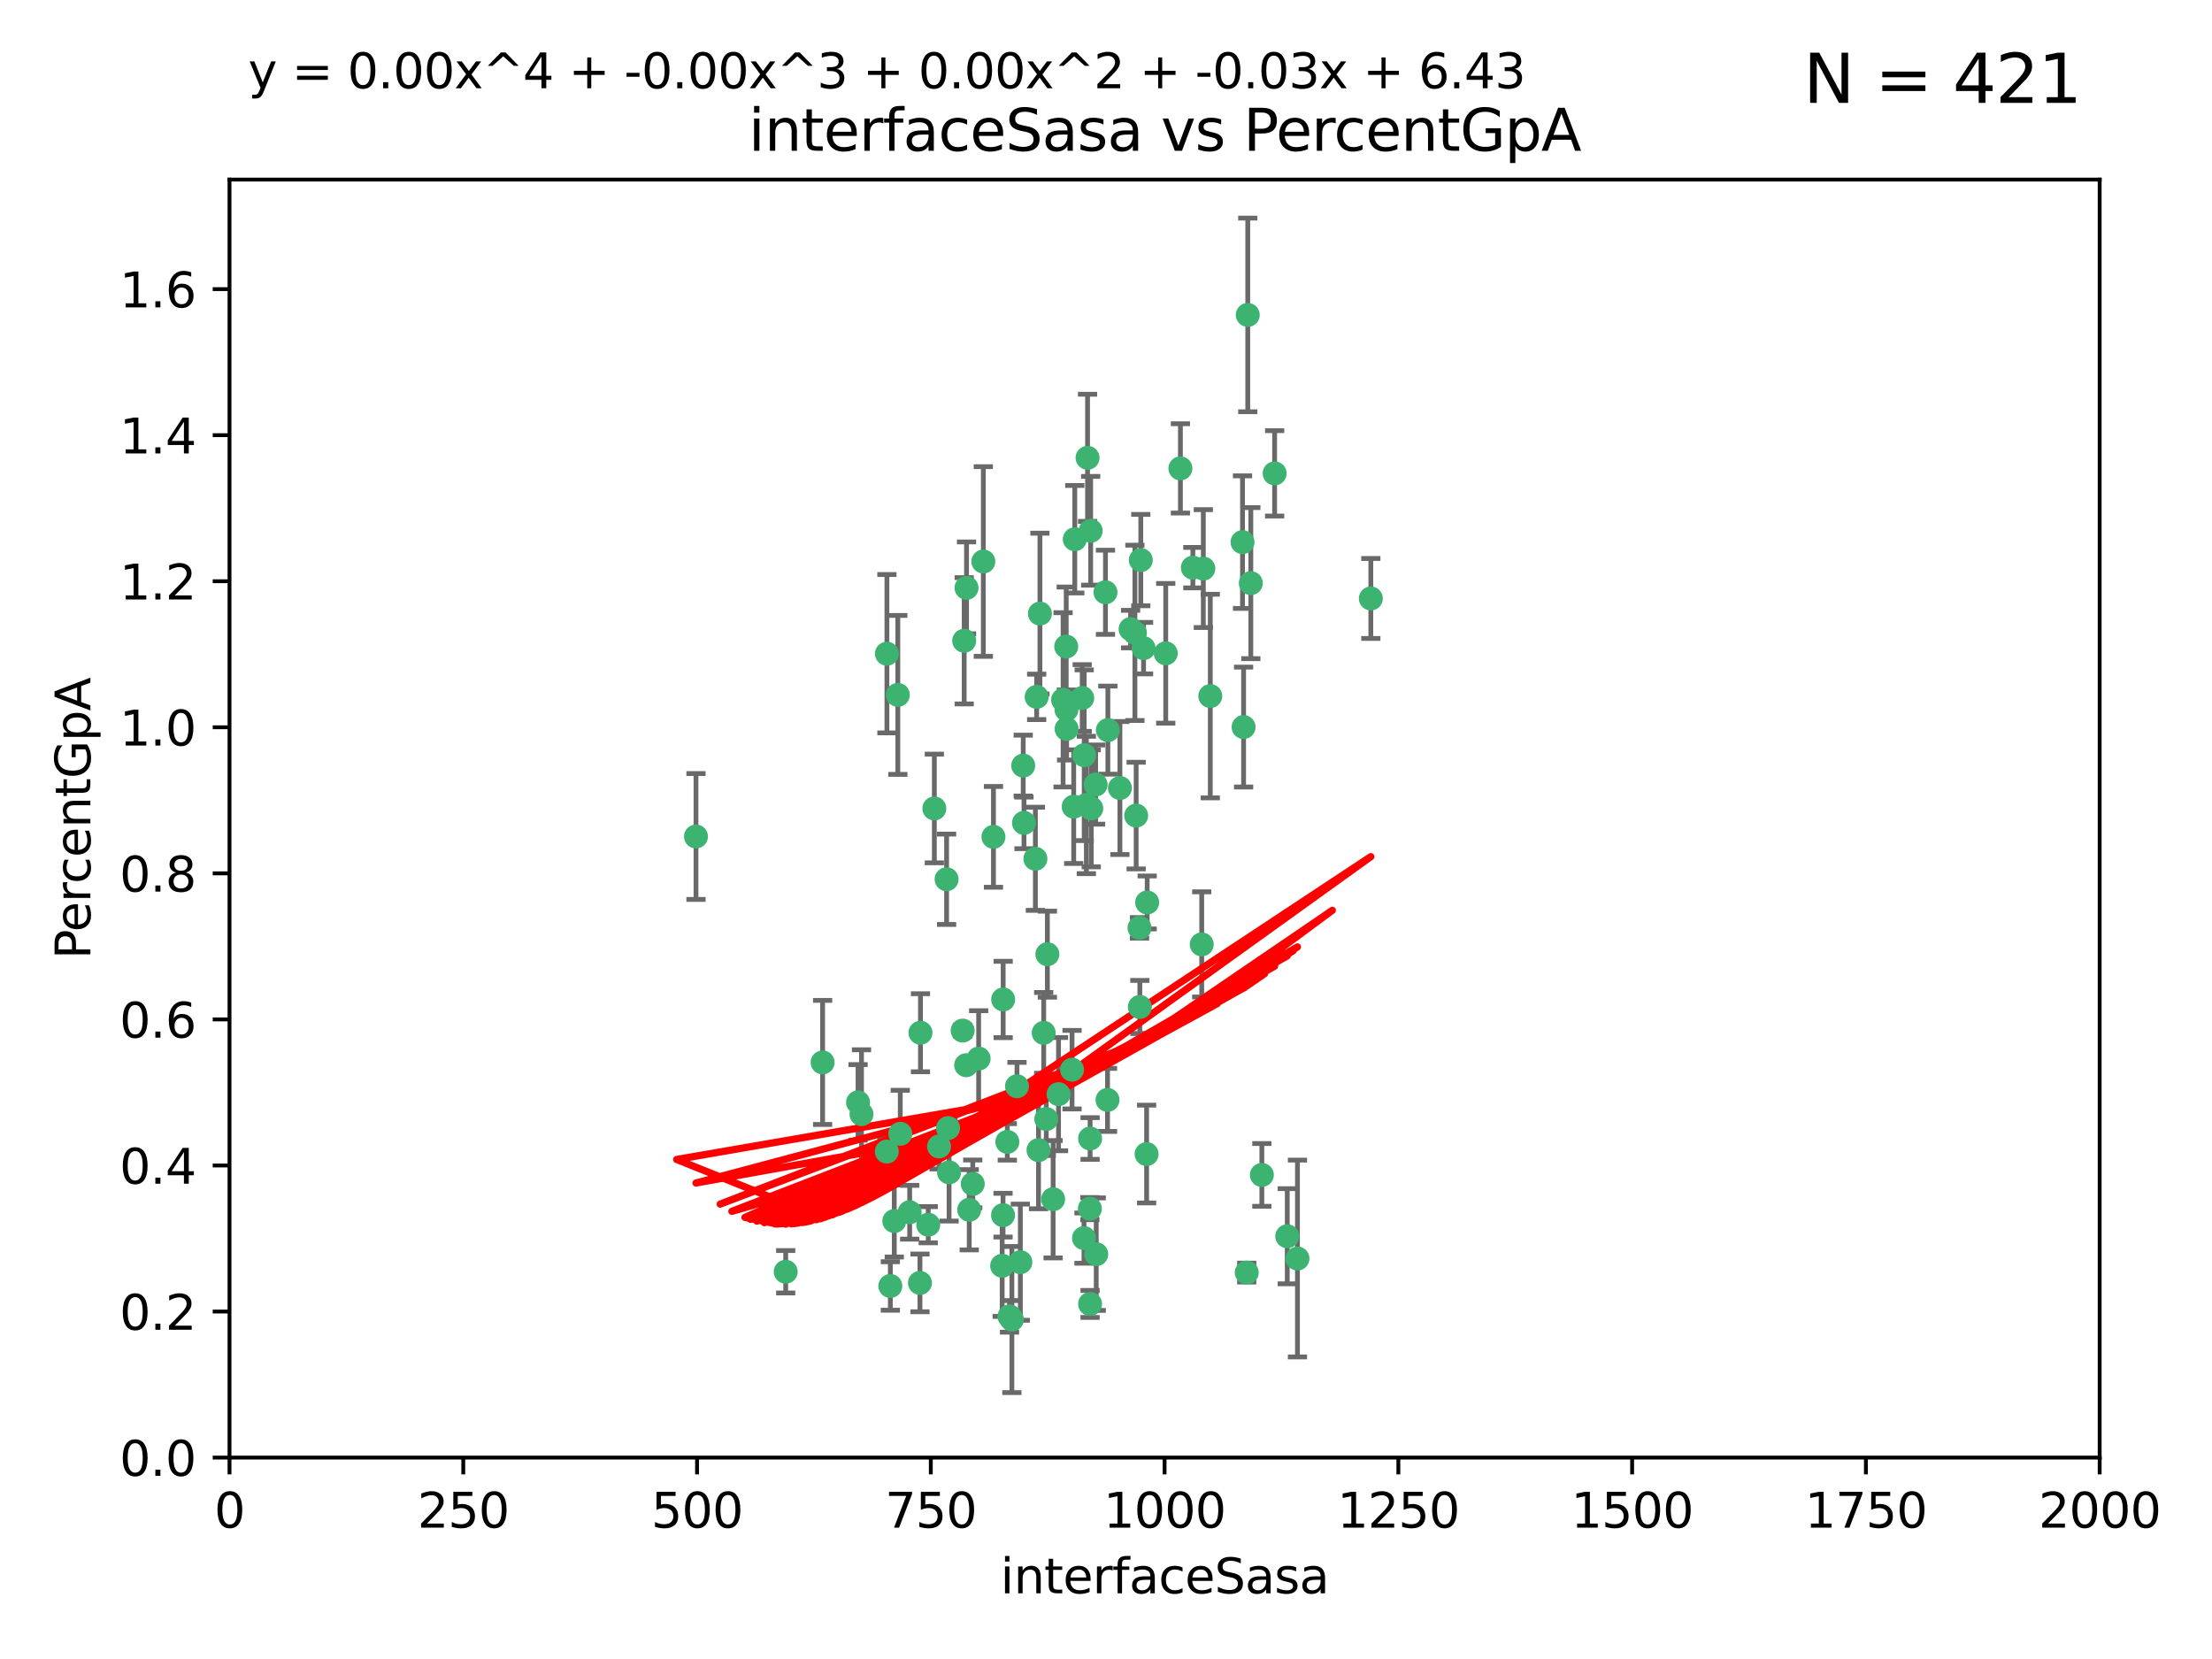 <?xml version="1.0" encoding="utf-8" standalone="no"?>
<!DOCTYPE svg PUBLIC "-//W3C//DTD SVG 1.1//EN"
  "http://www.w3.org/Graphics/SVG/1.1/DTD/svg11.dtd">
<svg xmlns:xlink="http://www.w3.org/1999/xlink" width="460.8pt" height="345.6pt" viewBox="0 0 460.8 345.6" xmlns="http://www.w3.org/2000/svg" version="1.1">
 <defs>
  <style type="text/css">*{stroke-linejoin: round; stroke-linecap: butt}</style>
 </defs>
 <g id="figure_1">
  <g id="patch_1">
   <path d="M 0 345.6 
L 460.8 345.6 
L 460.8 0 
L 0 0 
z
" style="fill: #ffffff"/>
  </g>
  <g id="axes_1">
   <g id="patch_2">
    <path d="M 47.81 303.64 
L 437.4 303.64 
L 437.4 37.411 
L 47.81 37.411 
z
" style="fill: #ffffff"/>
   </g>
   <g id="PathCollection_1">
    <defs>
     <path id="md4a52b33a7" d="M 0 1.118 
C 0.297 1.118 0.581 1 0.791 0.791 
C 1 0.581 1.118 0.297 1.118 0 
C 1.118 -0.297 1 -0.581 0.791 -0.791 
C 0.581 -1 0.297 -1.118 0 -1.118 
C -0.297 -1.118 -0.581 -1 -0.791 -0.791 
C -1 -0.581 -1.118 -0.297 -1.118 0 
C -1.118 0.297 -1 0.581 -0.791 0.791 
C -0.581 1 -0.297 1.118 0 1.118 
z
" style="stroke: #3cb371"/>
    </defs>
    <g clip-path="url(#p44907c27bf)">
     <use xlink:href="#md4a52b33a7" x="258.839" y="112.935" style="fill: #3cb371; stroke: #3cb371"/>
     <use xlink:href="#md4a52b33a7" x="235.526" y="131.048" style="fill: #3cb371; stroke: #3cb371"/>
     <use xlink:href="#md4a52b33a7" x="265.53" y="98.611" style="fill: #3cb371; stroke: #3cb371"/>
     <use xlink:href="#md4a52b33a7" x="225.86" y="157.33" style="fill: #3cb371; stroke: #3cb371"/>
     <use xlink:href="#md4a52b33a7" x="259.065" y="151.457" style="fill: #3cb371; stroke: #3cb371"/>
     <use xlink:href="#md4a52b33a7" x="259.932" y="65.606" style="fill: #3cb371; stroke: #3cb371"/>
     <use xlink:href="#md4a52b33a7" x="242.845" y="136.097" style="fill: #3cb371; stroke: #3cb371"/>
     <use xlink:href="#md4a52b33a7" x="216.635" y="127.82" style="fill: #3cb371; stroke: #3cb371"/>
     <use xlink:href="#md4a52b33a7" x="163.676" y="264.927" style="fill: #3cb371; stroke: #3cb371"/>
     <use xlink:href="#md4a52b33a7" x="250.675" y="118.446" style="fill: #3cb371; stroke: #3cb371"/>
     <use xlink:href="#md4a52b33a7" x="233.3" y="164.157" style="fill: #3cb371; stroke: #3cb371"/>
     <use xlink:href="#md4a52b33a7" x="222.161" y="147.818" style="fill: #3cb371; stroke: #3cb371"/>
     <use xlink:href="#md4a52b33a7" x="221.458" y="145.786" style="fill: #3cb371; stroke: #3cb371"/>
     <use xlink:href="#md4a52b33a7" x="238.226" y="135.021" style="fill: #3cb371; stroke: #3cb371"/>
     <use xlink:href="#md4a52b33a7" x="236.422" y="131.834" style="fill: #3cb371; stroke: #3cb371"/>
     <use xlink:href="#md4a52b33a7" x="220.511" y="227.931" style="fill: #3cb371; stroke: #3cb371"/>
     <use xlink:href="#md4a52b33a7" x="226.558" y="95.371" style="fill: #3cb371; stroke: #3cb371"/>
     <use xlink:href="#md4a52b33a7" x="223.671" y="168.041" style="fill: #3cb371; stroke: #3cb371"/>
     <use xlink:href="#md4a52b33a7" x="248.492" y="118.255" style="fill: #3cb371; stroke: #3cb371"/>
     <use xlink:href="#md4a52b33a7" x="223.897" y="112.334" style="fill: #3cb371; stroke: #3cb371"/>
     <use xlink:href="#md4a52b33a7" x="225.446" y="145.408" style="fill: #3cb371; stroke: #3cb371"/>
     <use xlink:href="#md4a52b33a7" x="230.29" y="123.385" style="fill: #3cb371; stroke: #3cb371"/>
     <use xlink:href="#md4a52b33a7" x="200.86" y="133.482" style="fill: #3cb371; stroke: #3cb371"/>
     <use xlink:href="#md4a52b33a7" x="217.42" y="215.161" style="fill: #3cb371; stroke: #3cb371"/>
     <use xlink:href="#md4a52b33a7" x="237.649" y="116.673" style="fill: #3cb371; stroke: #3cb371"/>
     <use xlink:href="#md4a52b33a7" x="218.189" y="198.775" style="fill: #3cb371; stroke: #3cb371"/>
     <use xlink:href="#md4a52b33a7" x="259.72" y="265.1" style="fill: #3cb371; stroke: #3cb371"/>
     <use xlink:href="#md4a52b33a7" x="213.316" y="171.42" style="fill: #3cb371; stroke: #3cb371"/>
     <use xlink:href="#md4a52b33a7" x="262.866" y="244.761" style="fill: #3cb371; stroke: #3cb371"/>
     <use xlink:href="#md4a52b33a7" x="204.848" y="116.973" style="fill: #3cb371; stroke: #3cb371"/>
     <use xlink:href="#md4a52b33a7" x="245.901" y="97.572" style="fill: #3cb371; stroke: #3cb371"/>
     <use xlink:href="#md4a52b33a7" x="285.569" y="124.669" style="fill: #3cb371; stroke: #3cb371"/>
     <use xlink:href="#md4a52b33a7" x="215.957" y="145.171" style="fill: #3cb371; stroke: #3cb371"/>
     <use xlink:href="#md4a52b33a7" x="194.641" y="168.419" style="fill: #3cb371; stroke: #3cb371"/>
     <use xlink:href="#md4a52b33a7" x="191.75" y="215.139" style="fill: #3cb371; stroke: #3cb371"/>
     <use xlink:href="#md4a52b33a7" x="184.761" y="136.178" style="fill: #3cb371; stroke: #3cb371"/>
     <use xlink:href="#md4a52b33a7" x="219.383" y="249.82" style="fill: #3cb371; stroke: #3cb371"/>
     <use xlink:href="#md4a52b33a7" x="200.541" y="214.695" style="fill: #3cb371; stroke: #3cb371"/>
     <use xlink:href="#md4a52b33a7" x="217.96" y="233.109" style="fill: #3cb371; stroke: #3cb371"/>
     <use xlink:href="#md4a52b33a7" x="228.364" y="261.264" style="fill: #3cb371; stroke: #3cb371"/>
     <use xlink:href="#md4a52b33a7" x="213.156" y="159.488" style="fill: #3cb371; stroke: #3cb371"/>
     <use xlink:href="#md4a52b33a7" x="222.113" y="134.689" style="fill: #3cb371; stroke: #3cb371"/>
     <use xlink:href="#md4a52b33a7" x="215.692" y="178.897" style="fill: #3cb371; stroke: #3cb371"/>
     <use xlink:href="#md4a52b33a7" x="268.16" y="257.532" style="fill: #3cb371; stroke: #3cb371"/>
     <use xlink:href="#md4a52b33a7" x="228.237" y="163.438" style="fill: #3cb371; stroke: #3cb371"/>
     <use xlink:href="#md4a52b33a7" x="222.194" y="151.836" style="fill: #3cb371; stroke: #3cb371"/>
     <use xlink:href="#md4a52b33a7" x="225.816" y="257.919" style="fill: #3cb371; stroke: #3cb371"/>
     <use xlink:href="#md4a52b33a7" x="212.558" y="262.94" style="fill: #3cb371; stroke: #3cb371"/>
     <use xlink:href="#md4a52b33a7" x="202.643" y="246.63" style="fill: #3cb371; stroke: #3cb371"/>
     <use xlink:href="#md4a52b33a7" x="185.474" y="267.891" style="fill: #3cb371; stroke: #3cb371"/>
     <use xlink:href="#md4a52b33a7" x="237.381" y="193.29" style="fill: #3cb371; stroke: #3cb371"/>
     <use xlink:href="#md4a52b33a7" x="197.192" y="183.167" style="fill: #3cb371; stroke: #3cb371"/>
     <use xlink:href="#md4a52b33a7" x="227.088" y="237.168" style="fill: #3cb371; stroke: #3cb371"/>
     <use xlink:href="#md4a52b33a7" x="208.978" y="208.206" style="fill: #3cb371; stroke: #3cb371"/>
     <use xlink:href="#md4a52b33a7" x="227.208" y="110.571" style="fill: #3cb371; stroke: #3cb371"/>
     <use xlink:href="#md4a52b33a7" x="260.569" y="121.476" style="fill: #3cb371; stroke: #3cb371"/>
     <use xlink:href="#md4a52b33a7" x="227.082" y="271.637" style="fill: #3cb371; stroke: #3cb371"/>
     <use xlink:href="#md4a52b33a7" x="191.645" y="267.252" style="fill: #3cb371; stroke: #3cb371"/>
     <use xlink:href="#md4a52b33a7" x="230.787" y="152.103" style="fill: #3cb371; stroke: #3cb371"/>
     <use xlink:href="#md4a52b33a7" x="210.3" y="274.227" style="fill: #3cb371; stroke: #3cb371"/>
     <use xlink:href="#md4a52b33a7" x="178.747" y="229.642" style="fill: #3cb371; stroke: #3cb371"/>
     <use xlink:href="#md4a52b33a7" x="236.683" y="169.899" style="fill: #3cb371; stroke: #3cb371"/>
     <use xlink:href="#md4a52b33a7" x="193.369" y="255.133" style="fill: #3cb371; stroke: #3cb371"/>
     <use xlink:href="#md4a52b33a7" x="206.956" y="174.332" style="fill: #3cb371; stroke: #3cb371"/>
     <use xlink:href="#md4a52b33a7" x="209.844" y="237.872" style="fill: #3cb371; stroke: #3cb371"/>
     <use xlink:href="#md4a52b33a7" x="270.285" y="262.172" style="fill: #3cb371; stroke: #3cb371"/>
     <use xlink:href="#md4a52b33a7" x="237.447" y="209.769" style="fill: #3cb371; stroke: #3cb371"/>
     <use xlink:href="#md4a52b33a7" x="230.717" y="229.129" style="fill: #3cb371; stroke: #3cb371"/>
     <use xlink:href="#md4a52b33a7" x="223.328" y="222.836" style="fill: #3cb371; stroke: #3cb371"/>
     <use xlink:href="#md4a52b33a7" x="211.857" y="226.286" style="fill: #3cb371; stroke: #3cb371"/>
     <use xlink:href="#md4a52b33a7" x="203.87" y="220.522" style="fill: #3cb371; stroke: #3cb371"/>
     <use xlink:href="#md4a52b33a7" x="227.327" y="168.396" style="fill: #3cb371; stroke: #3cb371"/>
     <use xlink:href="#md4a52b33a7" x="238.859" y="240.41" style="fill: #3cb371; stroke: #3cb371"/>
     <use xlink:href="#md4a52b33a7" x="186.294" y="254.364" style="fill: #3cb371; stroke: #3cb371"/>
     <use xlink:href="#md4a52b33a7" x="250.342" y="196.734" style="fill: #3cb371; stroke: #3cb371"/>
     <use xlink:href="#md4a52b33a7" x="184.737" y="239.892" style="fill: #3cb371; stroke: #3cb371"/>
     <use xlink:href="#md4a52b33a7" x="208.95" y="253.14" style="fill: #3cb371; stroke: #3cb371"/>
     <use xlink:href="#md4a52b33a7" x="238.978" y="188.002" style="fill: #3cb371; stroke: #3cb371"/>
     <use xlink:href="#md4a52b33a7" x="210.795" y="274.884" style="fill: #3cb371; stroke: #3cb371"/>
     <use xlink:href="#md4a52b33a7" x="179.464" y="232.101" style="fill: #3cb371; stroke: #3cb371"/>
     <use xlink:href="#md4a52b33a7" x="201.271" y="221.902" style="fill: #3cb371; stroke: #3cb371"/>
     <use xlink:href="#md4a52b33a7" x="195.626" y="238.823" style="fill: #3cb371; stroke: #3cb371"/>
     <use xlink:href="#md4a52b33a7" x="226.307" y="167.688" style="fill: #3cb371; stroke: #3cb371"/>
     <use xlink:href="#md4a52b33a7" x="201.345" y="122.465" style="fill: #3cb371; stroke: #3cb371"/>
     <use xlink:href="#md4a52b33a7" x="187.034" y="144.762" style="fill: #3cb371; stroke: #3cb371"/>
     <use xlink:href="#md4a52b33a7" x="216.341" y="239.593" style="fill: #3cb371; stroke: #3cb371"/>
     <use xlink:href="#md4a52b33a7" x="252.125" y="145.004" style="fill: #3cb371; stroke: #3cb371"/>
     <use xlink:href="#md4a52b33a7" x="208.769" y="263.681" style="fill: #3cb371; stroke: #3cb371"/>
     <use xlink:href="#md4a52b33a7" x="201.905" y="252.015" style="fill: #3cb371; stroke: #3cb371"/>
     <use xlink:href="#md4a52b33a7" x="189.5" y="252.529" style="fill: #3cb371; stroke: #3cb371"/>
     <use xlink:href="#md4a52b33a7" x="227.039" y="251.785" style="fill: #3cb371; stroke: #3cb371"/>
     <use xlink:href="#md4a52b33a7" x="187.542" y="236.188" style="fill: #3cb371; stroke: #3cb371"/>
     <use xlink:href="#md4a52b33a7" x="197.709" y="244.226" style="fill: #3cb371; stroke: #3cb371"/>
     <use xlink:href="#md4a52b33a7" x="197.496" y="235.004" style="fill: #3cb371; stroke: #3cb371"/>
     <use xlink:href="#md4a52b33a7" x="144.987" y="174.257" style="fill: #3cb371; stroke: #3cb371"/>
     <use xlink:href="#md4a52b33a7" x="171.365" y="221.323" style="fill: #3cb371; stroke: #3cb371"/>
    </g>
   </g>
   <g id="matplotlib.axis_1">
    <g id="xtick_1">
     <g id="line2d_1">
      <defs>
       <path id="m55a527ea6f" d="M 0 0 
L 0 3.5 
" style="stroke: #000000; stroke-width: 0.8"/>
      </defs>
      <g>
       <use xlink:href="#m55a527ea6f" x="47.81" y="303.64" style="stroke: #000000; stroke-width: 0.8"/>
      </g>
     </g>
     <g id="text_1">
      <!-- 0 -->
      <g transform="translate(44.629 318.238)scale(0.1 -0.1)">
       <defs>
        <path id="DejaVuSans-30" d="M 2034 4250 
Q 1547 4250 1301 3770 
Q 1056 3291 1056 2328 
Q 1056 1369 1301 889 
Q 1547 409 2034 409 
Q 2525 409 2770 889 
Q 3016 1369 3016 2328 
Q 3016 3291 2770 3770 
Q 2525 4250 2034 4250 
z
M 2034 4750 
Q 2819 4750 3233 4129 
Q 3647 3509 3647 2328 
Q 3647 1150 3233 529 
Q 2819 -91 2034 -91 
Q 1250 -91 836 529 
Q 422 1150 422 2328 
Q 422 3509 836 4129 
Q 1250 4750 2034 4750 
z
" transform="scale(0.016)"/>
       </defs>
       <use xlink:href="#DejaVuSans-30"/>
      </g>
     </g>
    </g>
    <g id="xtick_2">
     <g id="line2d_2">
      <g>
       <use xlink:href="#m55a527ea6f" x="96.509" y="303.64" style="stroke: #000000; stroke-width: 0.8"/>
      </g>
     </g>
     <g id="text_2">
      <!-- 250 -->
      <g transform="translate(86.965 318.238)scale(0.1 -0.1)">
       <defs>
        <path id="DejaVuSans-32" d="M 1228 531 
L 3431 531 
L 3431 0 
L 469 0 
L 469 531 
Q 828 903 1448 1529 
Q 2069 2156 2228 2338 
Q 2531 2678 2651 2914 
Q 2772 3150 2772 3378 
Q 2772 3750 2511 3984 
Q 2250 4219 1831 4219 
Q 1534 4219 1204 4116 
Q 875 4013 500 3803 
L 500 4441 
Q 881 4594 1212 4672 
Q 1544 4750 1819 4750 
Q 2544 4750 2975 4387 
Q 3406 4025 3406 3419 
Q 3406 3131 3298 2873 
Q 3191 2616 2906 2266 
Q 2828 2175 2409 1742 
Q 1991 1309 1228 531 
z
" transform="scale(0.016)"/>
        <path id="DejaVuSans-35" d="M 691 4666 
L 3169 4666 
L 3169 4134 
L 1269 4134 
L 1269 2991 
Q 1406 3038 1543 3061 
Q 1681 3084 1819 3084 
Q 2600 3084 3056 2656 
Q 3513 2228 3513 1497 
Q 3513 744 3044 326 
Q 2575 -91 1722 -91 
Q 1428 -91 1123 -41 
Q 819 9 494 109 
L 494 744 
Q 775 591 1075 516 
Q 1375 441 1709 441 
Q 2250 441 2565 725 
Q 2881 1009 2881 1497 
Q 2881 1984 2565 2268 
Q 2250 2553 1709 2553 
Q 1456 2553 1204 2497 
Q 953 2441 691 2322 
L 691 4666 
z
" transform="scale(0.016)"/>
       </defs>
       <use xlink:href="#DejaVuSans-32"/>
       <use xlink:href="#DejaVuSans-35" x="63.623"/>
       <use xlink:href="#DejaVuSans-30" x="127.246"/>
      </g>
     </g>
    </g>
    <g id="xtick_3">
     <g id="line2d_3">
      <g>
       <use xlink:href="#m55a527ea6f" x="145.208" y="303.64" style="stroke: #000000; stroke-width: 0.8"/>
      </g>
     </g>
     <g id="text_3">
      <!-- 500 -->
      <g transform="translate(135.664 318.238)scale(0.1 -0.1)">
       <use xlink:href="#DejaVuSans-35"/>
       <use xlink:href="#DejaVuSans-30" x="63.623"/>
       <use xlink:href="#DejaVuSans-30" x="127.246"/>
      </g>
     </g>
    </g>
    <g id="xtick_4">
     <g id="line2d_4">
      <g>
       <use xlink:href="#m55a527ea6f" x="193.906" y="303.64" style="stroke: #000000; stroke-width: 0.8"/>
      </g>
     </g>
     <g id="text_4">
      <!-- 750 -->
      <g transform="translate(184.363 318.238)scale(0.1 -0.1)">
       <defs>
        <path id="DejaVuSans-37" d="M 525 4666 
L 3525 4666 
L 3525 4397 
L 1831 0 
L 1172 0 
L 2766 4134 
L 525 4134 
L 525 4666 
z
" transform="scale(0.016)"/>
       </defs>
       <use xlink:href="#DejaVuSans-37"/>
       <use xlink:href="#DejaVuSans-35" x="63.623"/>
       <use xlink:href="#DejaVuSans-30" x="127.246"/>
      </g>
     </g>
    </g>
    <g id="xtick_5">
     <g id="line2d_5">
      <g>
       <use xlink:href="#m55a527ea6f" x="242.605" y="303.64" style="stroke: #000000; stroke-width: 0.8"/>
      </g>
     </g>
     <g id="text_5">
      <!-- 1000 -->
      <g transform="translate(229.88 318.238)scale(0.1 -0.1)">
       <defs>
        <path id="DejaVuSans-31" d="M 794 531 
L 1825 531 
L 1825 4091 
L 703 3866 
L 703 4441 
L 1819 4666 
L 2450 4666 
L 2450 531 
L 3481 531 
L 3481 0 
L 794 0 
L 794 531 
z
" transform="scale(0.016)"/>
       </defs>
       <use xlink:href="#DejaVuSans-31"/>
       <use xlink:href="#DejaVuSans-30" x="63.623"/>
       <use xlink:href="#DejaVuSans-30" x="127.246"/>
       <use xlink:href="#DejaVuSans-30" x="190.869"/>
      </g>
     </g>
    </g>
    <g id="xtick_6">
     <g id="line2d_6">
      <g>
       <use xlink:href="#m55a527ea6f" x="291.304" y="303.64" style="stroke: #000000; stroke-width: 0.8"/>
      </g>
     </g>
     <g id="text_6">
      <!-- 1250 -->
      <g transform="translate(278.579 318.238)scale(0.1 -0.1)">
       <use xlink:href="#DejaVuSans-31"/>
       <use xlink:href="#DejaVuSans-32" x="63.623"/>
       <use xlink:href="#DejaVuSans-35" x="127.246"/>
       <use xlink:href="#DejaVuSans-30" x="190.869"/>
      </g>
     </g>
    </g>
    <g id="xtick_7">
     <g id="line2d_7">
      <g>
       <use xlink:href="#m55a527ea6f" x="340.002" y="303.64" style="stroke: #000000; stroke-width: 0.8"/>
      </g>
     </g>
     <g id="text_7">
      <!-- 1500 -->
      <g transform="translate(327.277 318.238)scale(0.1 -0.1)">
       <use xlink:href="#DejaVuSans-31"/>
       <use xlink:href="#DejaVuSans-35" x="63.623"/>
       <use xlink:href="#DejaVuSans-30" x="127.246"/>
       <use xlink:href="#DejaVuSans-30" x="190.869"/>
      </g>
     </g>
    </g>
    <g id="xtick_8">
     <g id="line2d_8">
      <g>
       <use xlink:href="#m55a527ea6f" x="388.701" y="303.64" style="stroke: #000000; stroke-width: 0.8"/>
      </g>
     </g>
     <g id="text_8">
      <!-- 1750 -->
      <g transform="translate(375.976 318.238)scale(0.1 -0.1)">
       <use xlink:href="#DejaVuSans-31"/>
       <use xlink:href="#DejaVuSans-37" x="63.623"/>
       <use xlink:href="#DejaVuSans-35" x="127.246"/>
       <use xlink:href="#DejaVuSans-30" x="190.869"/>
      </g>
     </g>
    </g>
    <g id="xtick_9">
     <g id="line2d_9">
      <g>
       <use xlink:href="#m55a527ea6f" x="437.4" y="303.64" style="stroke: #000000; stroke-width: 0.8"/>
      </g>
     </g>
     <g id="text_9">
      <!-- 2000 -->
      <g transform="translate(424.675 318.238)scale(0.1 -0.1)">
       <use xlink:href="#DejaVuSans-32"/>
       <use xlink:href="#DejaVuSans-30" x="63.623"/>
       <use xlink:href="#DejaVuSans-30" x="127.246"/>
       <use xlink:href="#DejaVuSans-30" x="190.869"/>
      </g>
     </g>
    </g>
    <g id="text_10">
     <!-- interfaceSasa -->
     <g transform="translate(208.398 331.917)scale(0.1 -0.1)">
      <defs>
       <path id="DejaVuSans-69" d="M 603 3500 
L 1178 3500 
L 1178 0 
L 603 0 
L 603 3500 
z
M 603 4863 
L 1178 4863 
L 1178 4134 
L 603 4134 
L 603 4863 
z
" transform="scale(0.016)"/>
       <path id="DejaVuSans-6e" d="M 3513 2113 
L 3513 0 
L 2938 0 
L 2938 2094 
Q 2938 2591 2744 2837 
Q 2550 3084 2163 3084 
Q 1697 3084 1428 2787 
Q 1159 2491 1159 1978 
L 1159 0 
L 581 0 
L 581 3500 
L 1159 3500 
L 1159 2956 
Q 1366 3272 1645 3428 
Q 1925 3584 2291 3584 
Q 2894 3584 3203 3211 
Q 3513 2838 3513 2113 
z
" transform="scale(0.016)"/>
       <path id="DejaVuSans-74" d="M 1172 4494 
L 1172 3500 
L 2356 3500 
L 2356 3053 
L 1172 3053 
L 1172 1153 
Q 1172 725 1289 603 
Q 1406 481 1766 481 
L 2356 481 
L 2356 0 
L 1766 0 
Q 1100 0 847 248 
Q 594 497 594 1153 
L 594 3053 
L 172 3053 
L 172 3500 
L 594 3500 
L 594 4494 
L 1172 4494 
z
" transform="scale(0.016)"/>
       <path id="DejaVuSans-65" d="M 3597 1894 
L 3597 1613 
L 953 1613 
Q 991 1019 1311 708 
Q 1631 397 2203 397 
Q 2534 397 2845 478 
Q 3156 559 3463 722 
L 3463 178 
Q 3153 47 2828 -22 
Q 2503 -91 2169 -91 
Q 1331 -91 842 396 
Q 353 884 353 1716 
Q 353 2575 817 3079 
Q 1281 3584 2069 3584 
Q 2775 3584 3186 3129 
Q 3597 2675 3597 1894 
z
M 3022 2063 
Q 3016 2534 2758 2815 
Q 2500 3097 2075 3097 
Q 1594 3097 1305 2825 
Q 1016 2553 972 2059 
L 3022 2063 
z
" transform="scale(0.016)"/>
       <path id="DejaVuSans-72" d="M 2631 2963 
Q 2534 3019 2420 3045 
Q 2306 3072 2169 3072 
Q 1681 3072 1420 2755 
Q 1159 2438 1159 1844 
L 1159 0 
L 581 0 
L 581 3500 
L 1159 3500 
L 1159 2956 
Q 1341 3275 1631 3429 
Q 1922 3584 2338 3584 
Q 2397 3584 2469 3576 
Q 2541 3569 2628 3553 
L 2631 2963 
z
" transform="scale(0.016)"/>
       <path id="DejaVuSans-66" d="M 2375 4863 
L 2375 4384 
L 1825 4384 
Q 1516 4384 1395 4259 
Q 1275 4134 1275 3809 
L 1275 3500 
L 2222 3500 
L 2222 3053 
L 1275 3053 
L 1275 0 
L 697 0 
L 697 3053 
L 147 3053 
L 147 3500 
L 697 3500 
L 697 3744 
Q 697 4328 969 4595 
Q 1241 4863 1831 4863 
L 2375 4863 
z
" transform="scale(0.016)"/>
       <path id="DejaVuSans-61" d="M 2194 1759 
Q 1497 1759 1228 1600 
Q 959 1441 959 1056 
Q 959 750 1161 570 
Q 1363 391 1709 391 
Q 2188 391 2477 730 
Q 2766 1069 2766 1631 
L 2766 1759 
L 2194 1759 
z
M 3341 1997 
L 3341 0 
L 2766 0 
L 2766 531 
Q 2569 213 2275 61 
Q 1981 -91 1556 -91 
Q 1019 -91 701 211 
Q 384 513 384 1019 
Q 384 1609 779 1909 
Q 1175 2209 1959 2209 
L 2766 2209 
L 2766 2266 
Q 2766 2663 2505 2880 
Q 2244 3097 1772 3097 
Q 1472 3097 1187 3025 
Q 903 2953 641 2809 
L 641 3341 
Q 956 3463 1253 3523 
Q 1550 3584 1831 3584 
Q 2591 3584 2966 3190 
Q 3341 2797 3341 1997 
z
" transform="scale(0.016)"/>
       <path id="DejaVuSans-63" d="M 3122 3366 
L 3122 2828 
Q 2878 2963 2633 3030 
Q 2388 3097 2138 3097 
Q 1578 3097 1268 2742 
Q 959 2388 959 1747 
Q 959 1106 1268 751 
Q 1578 397 2138 397 
Q 2388 397 2633 464 
Q 2878 531 3122 666 
L 3122 134 
Q 2881 22 2623 -34 
Q 2366 -91 2075 -91 
Q 1284 -91 818 406 
Q 353 903 353 1747 
Q 353 2603 823 3093 
Q 1294 3584 2113 3584 
Q 2378 3584 2631 3529 
Q 2884 3475 3122 3366 
z
" transform="scale(0.016)"/>
       <path id="DejaVuSans-53" d="M 3425 4513 
L 3425 3897 
Q 3066 4069 2747 4153 
Q 2428 4238 2131 4238 
Q 1616 4238 1336 4038 
Q 1056 3838 1056 3469 
Q 1056 3159 1242 3001 
Q 1428 2844 1947 2747 
L 2328 2669 
Q 3034 2534 3370 2195 
Q 3706 1856 3706 1288 
Q 3706 609 3251 259 
Q 2797 -91 1919 -91 
Q 1588 -91 1214 -16 
Q 841 59 441 206 
L 441 856 
Q 825 641 1194 531 
Q 1563 422 1919 422 
Q 2459 422 2753 634 
Q 3047 847 3047 1241 
Q 3047 1584 2836 1778 
Q 2625 1972 2144 2069 
L 1759 2144 
Q 1053 2284 737 2584 
Q 422 2884 422 3419 
Q 422 4038 858 4394 
Q 1294 4750 2059 4750 
Q 2388 4750 2728 4690 
Q 3069 4631 3425 4513 
z
" transform="scale(0.016)"/>
       <path id="DejaVuSans-73" d="M 2834 3397 
L 2834 2853 
Q 2591 2978 2328 3040 
Q 2066 3103 1784 3103 
Q 1356 3103 1142 2972 
Q 928 2841 928 2578 
Q 928 2378 1081 2264 
Q 1234 2150 1697 2047 
L 1894 2003 
Q 2506 1872 2764 1633 
Q 3022 1394 3022 966 
Q 3022 478 2636 193 
Q 2250 -91 1575 -91 
Q 1294 -91 989 -36 
Q 684 19 347 128 
L 347 722 
Q 666 556 975 473 
Q 1284 391 1588 391 
Q 1994 391 2212 530 
Q 2431 669 2431 922 
Q 2431 1156 2273 1281 
Q 2116 1406 1581 1522 
L 1381 1569 
Q 847 1681 609 1914 
Q 372 2147 372 2553 
Q 372 3047 722 3315 
Q 1072 3584 1716 3584 
Q 2034 3584 2315 3537 
Q 2597 3491 2834 3397 
z
" transform="scale(0.016)"/>
      </defs>
      <use xlink:href="#DejaVuSans-69"/>
      <use xlink:href="#DejaVuSans-6e" x="27.783"/>
      <use xlink:href="#DejaVuSans-74" x="91.162"/>
      <use xlink:href="#DejaVuSans-65" x="130.371"/>
      <use xlink:href="#DejaVuSans-72" x="191.895"/>
      <use xlink:href="#DejaVuSans-66" x="233.008"/>
      <use xlink:href="#DejaVuSans-61" x="268.213"/>
      <use xlink:href="#DejaVuSans-63" x="329.492"/>
      <use xlink:href="#DejaVuSans-65" x="384.473"/>
      <use xlink:href="#DejaVuSans-53" x="445.996"/>
      <use xlink:href="#DejaVuSans-61" x="509.473"/>
      <use xlink:href="#DejaVuSans-73" x="570.752"/>
      <use xlink:href="#DejaVuSans-61" x="622.852"/>
     </g>
    </g>
   </g>
   <g id="matplotlib.axis_2">
    <g id="ytick_1">
     <g id="line2d_10">
      <defs>
       <path id="m2d7415985b" d="M 0 0 
L -3.5 0 
" style="stroke: #000000; stroke-width: 0.8"/>
      </defs>
      <g>
       <use xlink:href="#m2d7415985b" x="47.81" y="303.64" style="stroke: #000000; stroke-width: 0.8"/>
      </g>
     </g>
     <g id="text_11">
      <!-- 0.0 -->
      <g transform="translate(24.907 307.439)scale(0.1 -0.1)">
       <defs>
        <path id="DejaVuSans-2e" d="M 684 794 
L 1344 794 
L 1344 0 
L 684 0 
L 684 794 
z
" transform="scale(0.016)"/>
       </defs>
       <use xlink:href="#DejaVuSans-30"/>
       <use xlink:href="#DejaVuSans-2e" x="63.623"/>
       <use xlink:href="#DejaVuSans-30" x="95.41"/>
      </g>
     </g>
    </g>
    <g id="ytick_2">
     <g id="line2d_11">
      <g>
       <use xlink:href="#m2d7415985b" x="47.81" y="273.214" style="stroke: #000000; stroke-width: 0.8"/>
      </g>
     </g>
     <g id="text_12">
      <!-- 0.2 -->
      <g transform="translate(24.907 277.013)scale(0.1 -0.1)">
       <use xlink:href="#DejaVuSans-30"/>
       <use xlink:href="#DejaVuSans-2e" x="63.623"/>
       <use xlink:href="#DejaVuSans-32" x="95.41"/>
      </g>
     </g>
    </g>
    <g id="ytick_3">
     <g id="line2d_12">
      <g>
       <use xlink:href="#m2d7415985b" x="47.81" y="242.788" style="stroke: #000000; stroke-width: 0.8"/>
      </g>
     </g>
     <g id="text_13">
      <!-- 0.4 -->
      <g transform="translate(24.907 246.587)scale(0.1 -0.1)">
       <defs>
        <path id="DejaVuSans-34" d="M 2419 4116 
L 825 1625 
L 2419 1625 
L 2419 4116 
z
M 2253 4666 
L 3047 4666 
L 3047 1625 
L 3713 1625 
L 3713 1100 
L 3047 1100 
L 3047 0 
L 2419 0 
L 2419 1100 
L 313 1100 
L 313 1709 
L 2253 4666 
z
" transform="scale(0.016)"/>
       </defs>
       <use xlink:href="#DejaVuSans-30"/>
       <use xlink:href="#DejaVuSans-2e" x="63.623"/>
       <use xlink:href="#DejaVuSans-34" x="95.41"/>
      </g>
     </g>
    </g>
    <g id="ytick_4">
     <g id="line2d_13">
      <g>
       <use xlink:href="#m2d7415985b" x="47.81" y="212.362" style="stroke: #000000; stroke-width: 0.8"/>
      </g>
     </g>
     <g id="text_14">
      <!-- 0.6 -->
      <g transform="translate(24.907 216.161)scale(0.1 -0.1)">
       <defs>
        <path id="DejaVuSans-36" d="M 2113 2584 
Q 1688 2584 1439 2293 
Q 1191 2003 1191 1497 
Q 1191 994 1439 701 
Q 1688 409 2113 409 
Q 2538 409 2786 701 
Q 3034 994 3034 1497 
Q 3034 2003 2786 2293 
Q 2538 2584 2113 2584 
z
M 3366 4563 
L 3366 3988 
Q 3128 4100 2886 4159 
Q 2644 4219 2406 4219 
Q 1781 4219 1451 3797 
Q 1122 3375 1075 2522 
Q 1259 2794 1537 2939 
Q 1816 3084 2150 3084 
Q 2853 3084 3261 2657 
Q 3669 2231 3669 1497 
Q 3669 778 3244 343 
Q 2819 -91 2113 -91 
Q 1303 -91 875 529 
Q 447 1150 447 2328 
Q 447 3434 972 4092 
Q 1497 4750 2381 4750 
Q 2619 4750 2861 4703 
Q 3103 4656 3366 4563 
z
" transform="scale(0.016)"/>
       </defs>
       <use xlink:href="#DejaVuSans-30"/>
       <use xlink:href="#DejaVuSans-2e" x="63.623"/>
       <use xlink:href="#DejaVuSans-36" x="95.41"/>
      </g>
     </g>
    </g>
    <g id="ytick_5">
     <g id="line2d_14">
      <g>
       <use xlink:href="#m2d7415985b" x="47.81" y="181.935" style="stroke: #000000; stroke-width: 0.8"/>
      </g>
     </g>
     <g id="text_15">
      <!-- 0.8 -->
      <g transform="translate(24.907 185.735)scale(0.1 -0.1)">
       <defs>
        <path id="DejaVuSans-38" d="M 2034 2216 
Q 1584 2216 1326 1975 
Q 1069 1734 1069 1313 
Q 1069 891 1326 650 
Q 1584 409 2034 409 
Q 2484 409 2743 651 
Q 3003 894 3003 1313 
Q 3003 1734 2745 1975 
Q 2488 2216 2034 2216 
z
M 1403 2484 
Q 997 2584 770 2862 
Q 544 3141 544 3541 
Q 544 4100 942 4425 
Q 1341 4750 2034 4750 
Q 2731 4750 3128 4425 
Q 3525 4100 3525 3541 
Q 3525 3141 3298 2862 
Q 3072 2584 2669 2484 
Q 3125 2378 3379 2068 
Q 3634 1759 3634 1313 
Q 3634 634 3220 271 
Q 2806 -91 2034 -91 
Q 1263 -91 848 271 
Q 434 634 434 1313 
Q 434 1759 690 2068 
Q 947 2378 1403 2484 
z
M 1172 3481 
Q 1172 3119 1398 2916 
Q 1625 2713 2034 2713 
Q 2441 2713 2670 2916 
Q 2900 3119 2900 3481 
Q 2900 3844 2670 4047 
Q 2441 4250 2034 4250 
Q 1625 4250 1398 4047 
Q 1172 3844 1172 3481 
z
" transform="scale(0.016)"/>
       </defs>
       <use xlink:href="#DejaVuSans-30"/>
       <use xlink:href="#DejaVuSans-2e" x="63.623"/>
       <use xlink:href="#DejaVuSans-38" x="95.41"/>
      </g>
     </g>
    </g>
    <g id="ytick_6">
     <g id="line2d_15">
      <g>
       <use xlink:href="#m2d7415985b" x="47.81" y="151.509" style="stroke: #000000; stroke-width: 0.8"/>
      </g>
     </g>
     <g id="text_16">
      <!-- 1.0 -->
      <g transform="translate(24.907 155.308)scale(0.1 -0.1)">
       <use xlink:href="#DejaVuSans-31"/>
       <use xlink:href="#DejaVuSans-2e" x="63.623"/>
       <use xlink:href="#DejaVuSans-30" x="95.41"/>
      </g>
     </g>
    </g>
    <g id="ytick_7">
     <g id="line2d_16">
      <g>
       <use xlink:href="#m2d7415985b" x="47.81" y="121.083" style="stroke: #000000; stroke-width: 0.8"/>
      </g>
     </g>
     <g id="text_17">
      <!-- 1.2 -->
      <g transform="translate(24.907 124.882)scale(0.1 -0.1)">
       <use xlink:href="#DejaVuSans-31"/>
       <use xlink:href="#DejaVuSans-2e" x="63.623"/>
       <use xlink:href="#DejaVuSans-32" x="95.41"/>
      </g>
     </g>
    </g>
    <g id="ytick_8">
     <g id="line2d_17">
      <g>
       <use xlink:href="#m2d7415985b" x="47.81" y="90.657" style="stroke: #000000; stroke-width: 0.8"/>
      </g>
     </g>
     <g id="text_18">
      <!-- 1.4 -->
      <g transform="translate(24.907 94.456)scale(0.1 -0.1)">
       <use xlink:href="#DejaVuSans-31"/>
       <use xlink:href="#DejaVuSans-2e" x="63.623"/>
       <use xlink:href="#DejaVuSans-34" x="95.41"/>
      </g>
     </g>
    </g>
    <g id="ytick_9">
     <g id="line2d_18">
      <g>
       <use xlink:href="#m2d7415985b" x="47.81" y="60.231" style="stroke: #000000; stroke-width: 0.8"/>
      </g>
     </g>
     <g id="text_19">
      <!-- 1.6 -->
      <g transform="translate(24.907 64.03)scale(0.1 -0.1)">
       <use xlink:href="#DejaVuSans-31"/>
       <use xlink:href="#DejaVuSans-2e" x="63.623"/>
       <use xlink:href="#DejaVuSans-36" x="95.41"/>
      </g>
     </g>
    </g>
    <g id="text_20">
     <!-- PercentGpA -->
     <g transform="translate(18.827 199.802)rotate(-90)scale(0.1 -0.1)">
      <defs>
       <path id="DejaVuSans-50" d="M 1259 4147 
L 1259 2394 
L 2053 2394 
Q 2494 2394 2734 2622 
Q 2975 2850 2975 3272 
Q 2975 3691 2734 3919 
Q 2494 4147 2053 4147 
L 1259 4147 
z
M 628 4666 
L 2053 4666 
Q 2838 4666 3239 4311 
Q 3641 3956 3641 3272 
Q 3641 2581 3239 2228 
Q 2838 1875 2053 1875 
L 1259 1875 
L 1259 0 
L 628 0 
L 628 4666 
z
" transform="scale(0.016)"/>
       <path id="DejaVuSans-47" d="M 3809 666 
L 3809 1919 
L 2778 1919 
L 2778 2438 
L 4434 2438 
L 4434 434 
Q 4069 175 3628 42 
Q 3188 -91 2688 -91 
Q 1594 -91 976 548 
Q 359 1188 359 2328 
Q 359 3472 976 4111 
Q 1594 4750 2688 4750 
Q 3144 4750 3555 4637 
Q 3966 4525 4313 4306 
L 4313 3634 
Q 3963 3931 3569 4081 
Q 3175 4231 2741 4231 
Q 1884 4231 1454 3753 
Q 1025 3275 1025 2328 
Q 1025 1384 1454 906 
Q 1884 428 2741 428 
Q 3075 428 3337 486 
Q 3600 544 3809 666 
z
" transform="scale(0.016)"/>
       <path id="DejaVuSans-70" d="M 1159 525 
L 1159 -1331 
L 581 -1331 
L 581 3500 
L 1159 3500 
L 1159 2969 
Q 1341 3281 1617 3432 
Q 1894 3584 2278 3584 
Q 2916 3584 3314 3078 
Q 3713 2572 3713 1747 
Q 3713 922 3314 415 
Q 2916 -91 2278 -91 
Q 1894 -91 1617 61 
Q 1341 213 1159 525 
z
M 3116 1747 
Q 3116 2381 2855 2742 
Q 2594 3103 2138 3103 
Q 1681 3103 1420 2742 
Q 1159 2381 1159 1747 
Q 1159 1113 1420 752 
Q 1681 391 2138 391 
Q 2594 391 2855 752 
Q 3116 1113 3116 1747 
z
" transform="scale(0.016)"/>
       <path id="DejaVuSans-41" d="M 2188 4044 
L 1331 1722 
L 3047 1722 
L 2188 4044 
z
M 1831 4666 
L 2547 4666 
L 4325 0 
L 3669 0 
L 3244 1197 
L 1141 1197 
L 716 0 
L 50 0 
L 1831 4666 
z
" transform="scale(0.016)"/>
      </defs>
      <use xlink:href="#DejaVuSans-50"/>
      <use xlink:href="#DejaVuSans-65" x="56.678"/>
      <use xlink:href="#DejaVuSans-72" x="118.201"/>
      <use xlink:href="#DejaVuSans-63" x="157.064"/>
      <use xlink:href="#DejaVuSans-65" x="212.045"/>
      <use xlink:href="#DejaVuSans-6e" x="273.568"/>
      <use xlink:href="#DejaVuSans-74" x="336.947"/>
      <use xlink:href="#DejaVuSans-47" x="376.156"/>
      <use xlink:href="#DejaVuSans-70" x="453.646"/>
      <use xlink:href="#DejaVuSans-41" x="517.123"/>
     </g>
    </g>
   </g>
   <g id="LineCollection_1">
    <path d="M 258.839 126.742 
L 258.839 99.128 
" clip-path="url(#p44907c27bf)" style="fill: none; stroke: #696969"/>
    <path d="M 235.526 134.958 
L 235.526 127.138 
" clip-path="url(#p44907c27bf)" style="fill: none; stroke: #696969"/>
    <path d="M 265.53 107.5 
L 265.53 89.723 
" clip-path="url(#p44907c27bf)" style="fill: none; stroke: #696969"/>
    <path d="M 225.86 175.107 
L 225.86 139.552 
" clip-path="url(#p44907c27bf)" style="fill: none; stroke: #696969"/>
    <path d="M 259.065 163.945 
L 259.065 138.968 
" clip-path="url(#p44907c27bf)" style="fill: none; stroke: #696969"/>
    <path d="M 259.932 85.777 
L 259.932 45.434 
" clip-path="url(#p44907c27bf)" style="fill: none; stroke: #696969"/>
    <path d="M 242.845 150.645 
L 242.845 121.55 
" clip-path="url(#p44907c27bf)" style="fill: none; stroke: #696969"/>
    <path d="M 216.635 144.568 
L 216.635 111.073 
" clip-path="url(#p44907c27bf)" style="fill: none; stroke: #696969"/>
    <path d="M 163.676 269.346 
L 163.676 260.509 
" clip-path="url(#p44907c27bf)" style="fill: none; stroke: #696969"/>
    <path d="M 250.675 130.722 
L 250.675 106.17 
" clip-path="url(#p44907c27bf)" style="fill: none; stroke: #696969"/>
    <path d="M 233.3 178.007 
L 233.3 150.307 
" clip-path="url(#p44907c27bf)" style="fill: none; stroke: #696969"/>
    <path d="M 222.161 151.909 
L 222.161 143.727 
" clip-path="url(#p44907c27bf)" style="fill: none; stroke: #696969"/>
    <path d="M 221.458 163.937 
L 221.458 127.634 
" clip-path="url(#p44907c27bf)" style="fill: none; stroke: #696969"/>
    <path d="M 238.226 140.382 
L 238.226 129.659 
" clip-path="url(#p44907c27bf)" style="fill: none; stroke: #696969"/>
    <path d="M 236.422 150.092 
L 236.422 113.575 
" clip-path="url(#p44907c27bf)" style="fill: none; stroke: #696969"/>
    <path d="M 220.511 239.722 
L 220.511 216.139 
" clip-path="url(#p44907c27bf)" style="fill: none; stroke: #696969"/>
    <path d="M 226.558 108.615 
L 226.558 82.127 
" clip-path="url(#p44907c27bf)" style="fill: none; stroke: #696969"/>
    <path d="M 223.671 179.882 
L 223.671 156.201 
" clip-path="url(#p44907c27bf)" style="fill: none; stroke: #696969"/>
    <path d="M 248.492 122.472 
L 248.492 114.039 
" clip-path="url(#p44907c27bf)" style="fill: none; stroke: #696969"/>
    <path d="M 223.897 123.529 
L 223.897 101.139 
" clip-path="url(#p44907c27bf)" style="fill: none; stroke: #696969"/>
    <path d="M 225.446 152.361 
L 225.446 138.456 
" clip-path="url(#p44907c27bf)" style="fill: none; stroke: #696969"/>
    <path d="M 230.29 132.151 
L 230.29 114.62 
" clip-path="url(#p44907c27bf)" style="fill: none; stroke: #696969"/>
    <path d="M 200.86 146.637 
L 200.86 120.327 
" clip-path="url(#p44907c27bf)" style="fill: none; stroke: #696969"/>
    <path d="M 217.42 223.572 
L 217.42 206.751 
" clip-path="url(#p44907c27bf)" style="fill: none; stroke: #696969"/>
    <path d="M 237.649 126.191 
L 237.649 107.154 
" clip-path="url(#p44907c27bf)" style="fill: none; stroke: #696969"/>
    <path d="M 218.189 207.738 
L 218.189 189.813 
" clip-path="url(#p44907c27bf)" style="fill: none; stroke: #696969"/>
    <path d="M 259.72 267.073 
L 259.72 263.128 
" clip-path="url(#p44907c27bf)" style="fill: none; stroke: #696969"/>
    <path d="M 213.316 176.791 
L 213.316 166.049 
" clip-path="url(#p44907c27bf)" style="fill: none; stroke: #696969"/>
    <path d="M 262.866 251.297 
L 262.866 238.225 
" clip-path="url(#p44907c27bf)" style="fill: none; stroke: #696969"/>
    <path d="M 204.848 136.73 
L 204.848 97.216 
" clip-path="url(#p44907c27bf)" style="fill: none; stroke: #696969"/>
    <path d="M 245.901 106.878 
L 245.901 88.267 
" clip-path="url(#p44907c27bf)" style="fill: none; stroke: #696969"/>
    <path d="M 285.569 132.997 
L 285.569 116.341 
" clip-path="url(#p44907c27bf)" style="fill: none; stroke: #696969"/>
    <path d="M 215.957 149.901 
L 215.957 140.441 
" clip-path="url(#p44907c27bf)" style="fill: none; stroke: #696969"/>
    <path d="M 194.641 179.743 
L 194.641 157.094 
" clip-path="url(#p44907c27bf)" style="fill: none; stroke: #696969"/>
    <path d="M 191.75 223.268 
L 191.75 207.01 
" clip-path="url(#p44907c27bf)" style="fill: none; stroke: #696969"/>
    <path d="M 184.761 152.672 
L 184.761 119.684 
" clip-path="url(#p44907c27bf)" style="fill: none; stroke: #696969"/>
    <path d="M 219.383 262.044 
L 219.383 237.595 
" clip-path="url(#p44907c27bf)" style="fill: none; stroke: #696969"/>
    <path d="M 200.541 215.868 
L 200.541 213.522 
" clip-path="url(#p44907c27bf)" style="fill: none; stroke: #696969"/>
    <path d="M 217.96 240.71 
L 217.96 225.508 
" clip-path="url(#p44907c27bf)" style="fill: none; stroke: #696969"/>
    <path d="M 228.364 272.983 
L 228.364 249.544 
" clip-path="url(#p44907c27bf)" style="fill: none; stroke: #696969"/>
    <path d="M 213.156 165.831 
L 213.156 153.145 
" clip-path="url(#p44907c27bf)" style="fill: none; stroke: #696969"/>
    <path d="M 222.113 147.086 
L 222.113 122.292 
" clip-path="url(#p44907c27bf)" style="fill: none; stroke: #696969"/>
    <path d="M 215.692 189.642 
L 215.692 168.152 
" clip-path="url(#p44907c27bf)" style="fill: none; stroke: #696969"/>
    <path d="M 268.16 267.446 
L 268.16 247.618 
" clip-path="url(#p44907c27bf)" style="fill: none; stroke: #696969"/>
    <path d="M 228.237 171.687 
L 228.237 155.189 
" clip-path="url(#p44907c27bf)" style="fill: none; stroke: #696969"/>
    <path d="M 222.194 158.321 
L 222.194 145.352 
" clip-path="url(#p44907c27bf)" style="fill: none; stroke: #696969"/>
    <path d="M 225.816 263.155 
L 225.816 252.684 
" clip-path="url(#p44907c27bf)" style="fill: none; stroke: #696969"/>
    <path d="M 212.558 275.039 
L 212.558 250.841 
" clip-path="url(#p44907c27bf)" style="fill: none; stroke: #696969"/>
    <path d="M 202.643 251.607 
L 202.643 241.653 
" clip-path="url(#p44907c27bf)" style="fill: none; stroke: #696969"/>
    <path d="M 185.474 272.942 
L 185.474 262.839 
" clip-path="url(#p44907c27bf)" style="fill: none; stroke: #696969"/>
    <path d="M 237.381 195.434 
L 237.381 191.146 
" clip-path="url(#p44907c27bf)" style="fill: none; stroke: #696969"/>
    <path d="M 197.192 192.579 
L 197.192 173.755 
" clip-path="url(#p44907c27bf)" style="fill: none; stroke: #696969"/>
    <path d="M 227.088 241.512 
L 227.088 232.824 
" clip-path="url(#p44907c27bf)" style="fill: none; stroke: #696969"/>
    <path d="M 208.978 216.157 
L 208.978 200.256 
" clip-path="url(#p44907c27bf)" style="fill: none; stroke: #696969"/>
    <path d="M 227.208 121.897 
L 227.208 99.245 
" clip-path="url(#p44907c27bf)" style="fill: none; stroke: #696969"/>
    <path d="M 260.569 137.206 
L 260.569 105.745 
" clip-path="url(#p44907c27bf)" style="fill: none; stroke: #696969"/>
    <path d="M 227.082 274.448 
L 227.082 268.825 
" clip-path="url(#p44907c27bf)" style="fill: none; stroke: #696969"/>
    <path d="M 191.645 273.263 
L 191.645 261.242 
" clip-path="url(#p44907c27bf)" style="fill: none; stroke: #696969"/>
    <path d="M 230.787 161.277 
L 230.787 142.929 
" clip-path="url(#p44907c27bf)" style="fill: none; stroke: #696969"/>
    <path d="M 210.3 277.522 
L 210.3 270.932 
" clip-path="url(#p44907c27bf)" style="fill: none; stroke: #696969"/>
    <path d="M 178.747 237.513 
L 178.747 221.772 
" clip-path="url(#p44907c27bf)" style="fill: none; stroke: #696969"/>
    <path d="M 236.683 181.006 
L 236.683 158.792 
" clip-path="url(#p44907c27bf)" style="fill: none; stroke: #696969"/>
    <path d="M 193.369 258.904 
L 193.369 251.363 
" clip-path="url(#p44907c27bf)" style="fill: none; stroke: #696969"/>
    <path d="M 206.956 184.828 
L 206.956 163.836 
" clip-path="url(#p44907c27bf)" style="fill: none; stroke: #696969"/>
    <path d="M 209.844 241.67 
L 209.844 234.074 
" clip-path="url(#p44907c27bf)" style="fill: none; stroke: #696969"/>
    <path d="M 270.285 282.671 
L 270.285 241.673 
" clip-path="url(#p44907c27bf)" style="fill: none; stroke: #696969"/>
    <path d="M 237.447 215.299 
L 237.447 204.239 
" clip-path="url(#p44907c27bf)" style="fill: none; stroke: #696969"/>
    <path d="M 230.717 235.696 
L 230.717 222.562 
" clip-path="url(#p44907c27bf)" style="fill: none; stroke: #696969"/>
    <path d="M 223.328 231.016 
L 223.328 214.656 
" clip-path="url(#p44907c27bf)" style="fill: none; stroke: #696969"/>
    <path d="M 211.857 231.261 
L 211.857 221.311 
" clip-path="url(#p44907c27bf)" style="fill: none; stroke: #696969"/>
    <path d="M 203.87 230.498 
L 203.87 210.546 
" clip-path="url(#p44907c27bf)" style="fill: none; stroke: #696969"/>
    <path d="M 227.327 180.585 
L 227.327 156.208 
" clip-path="url(#p44907c27bf)" style="fill: none; stroke: #696969"/>
    <path d="M 238.859 250.599 
L 238.859 230.22 
" clip-path="url(#p44907c27bf)" style="fill: none; stroke: #696969"/>
    <path d="M 186.294 261.855 
L 186.294 246.872 
" clip-path="url(#p44907c27bf)" style="fill: none; stroke: #696969"/>
    <path d="M 250.342 207.684 
L 250.342 185.784 
" clip-path="url(#p44907c27bf)" style="fill: none; stroke: #696969"/>
    <path d="M 184.737 242.892 
L 184.737 236.893 
" clip-path="url(#p44907c27bf)" style="fill: none; stroke: #696969"/>
    <path d="M 208.95 257.694 
L 208.95 248.585 
" clip-path="url(#p44907c27bf)" style="fill: none; stroke: #696969"/>
    <path d="M 238.978 193.517 
L 238.978 182.486 
" clip-path="url(#p44907c27bf)" style="fill: none; stroke: #696969"/>
    <path d="M 210.795 290.105 
L 210.795 259.662 
" clip-path="url(#p44907c27bf)" style="fill: none; stroke: #696969"/>
    <path d="M 179.464 245.512 
L 179.464 218.691 
" clip-path="url(#p44907c27bf)" style="fill: none; stroke: #696969"/>
    <path d="M 201.271 222.878 
L 201.271 220.926 
" clip-path="url(#p44907c27bf)" style="fill: none; stroke: #696969"/>
    <path d="M 195.626 243.518 
L 195.626 234.129 
" clip-path="url(#p44907c27bf)" style="fill: none; stroke: #696969"/>
    <path d="M 226.307 181.997 
L 226.307 153.38 
" clip-path="url(#p44907c27bf)" style="fill: none; stroke: #696969"/>
    <path d="M 201.345 132.034 
L 201.345 112.895 
" clip-path="url(#p44907c27bf)" style="fill: none; stroke: #696969"/>
    <path d="M 187.034 161.315 
L 187.034 128.209 
" clip-path="url(#p44907c27bf)" style="fill: none; stroke: #696969"/>
    <path d="M 216.341 251.811 
L 216.341 227.375 
" clip-path="url(#p44907c27bf)" style="fill: none; stroke: #696969"/>
    <path d="M 252.125 166.212 
L 252.125 123.796 
" clip-path="url(#p44907c27bf)" style="fill: none; stroke: #696969"/>
    <path d="M 208.769 274.232 
L 208.769 253.131 
" clip-path="url(#p44907c27bf)" style="fill: none; stroke: #696969"/>
    <path d="M 201.905 260.378 
L 201.905 243.652 
" clip-path="url(#p44907c27bf)" style="fill: none; stroke: #696969"/>
    <path d="M 189.5 258.132 
L 189.5 246.926 
" clip-path="url(#p44907c27bf)" style="fill: none; stroke: #696969"/>
    <path d="M 227.039 254.097 
L 227.039 249.473 
" clip-path="url(#p44907c27bf)" style="fill: none; stroke: #696969"/>
    <path d="M 187.542 245.248 
L 187.542 227.128 
" clip-path="url(#p44907c27bf)" style="fill: none; stroke: #696969"/>
    <path d="M 197.709 254.372 
L 197.709 234.08 
" clip-path="url(#p44907c27bf)" style="fill: none; stroke: #696969"/>
    <path d="M 197.496 236.618 
L 197.496 233.391 
" clip-path="url(#p44907c27bf)" style="fill: none; stroke: #696969"/>
    <path d="M 144.987 187.369 
L 144.987 161.144 
" clip-path="url(#p44907c27bf)" style="fill: none; stroke: #696969"/>
    <path d="M 171.365 234.245 
L 171.365 208.402 
" clip-path="url(#p44907c27bf)" style="fill: none; stroke: #696969"/>
   </g>
   <g id="line2d_19">
    <defs>
     <path id="mf069bb0bb3" d="M 2 0 
L -2 -0 
" style="stroke: #696969"/>
    </defs>
    <g clip-path="url(#p44907c27bf)">
     <use xlink:href="#mf069bb0bb3" x="258.839" y="126.742" style="fill: #696969; stroke: #696969"/>
     <use xlink:href="#mf069bb0bb3" x="235.526" y="134.958" style="fill: #696969; stroke: #696969"/>
     <use xlink:href="#mf069bb0bb3" x="265.53" y="107.5" style="fill: #696969; stroke: #696969"/>
     <use xlink:href="#mf069bb0bb3" x="225.86" y="175.107" style="fill: #696969; stroke: #696969"/>
     <use xlink:href="#mf069bb0bb3" x="259.065" y="163.945" style="fill: #696969; stroke: #696969"/>
     <use xlink:href="#mf069bb0bb3" x="259.932" y="85.777" style="fill: #696969; stroke: #696969"/>
     <use xlink:href="#mf069bb0bb3" x="242.845" y="150.645" style="fill: #696969; stroke: #696969"/>
     <use xlink:href="#mf069bb0bb3" x="216.635" y="144.568" style="fill: #696969; stroke: #696969"/>
     <use xlink:href="#mf069bb0bb3" x="163.676" y="269.346" style="fill: #696969; stroke: #696969"/>
     <use xlink:href="#mf069bb0bb3" x="250.675" y="130.722" style="fill: #696969; stroke: #696969"/>
     <use xlink:href="#mf069bb0bb3" x="233.3" y="178.007" style="fill: #696969; stroke: #696969"/>
     <use xlink:href="#mf069bb0bb3" x="222.161" y="151.909" style="fill: #696969; stroke: #696969"/>
     <use xlink:href="#mf069bb0bb3" x="221.458" y="163.937" style="fill: #696969; stroke: #696969"/>
     <use xlink:href="#mf069bb0bb3" x="238.226" y="140.382" style="fill: #696969; stroke: #696969"/>
     <use xlink:href="#mf069bb0bb3" x="236.422" y="150.092" style="fill: #696969; stroke: #696969"/>
     <use xlink:href="#mf069bb0bb3" x="220.511" y="239.722" style="fill: #696969; stroke: #696969"/>
     <use xlink:href="#mf069bb0bb3" x="226.558" y="108.615" style="fill: #696969; stroke: #696969"/>
     <use xlink:href="#mf069bb0bb3" x="223.671" y="179.882" style="fill: #696969; stroke: #696969"/>
     <use xlink:href="#mf069bb0bb3" x="248.492" y="122.472" style="fill: #696969; stroke: #696969"/>
     <use xlink:href="#mf069bb0bb3" x="223.897" y="123.529" style="fill: #696969; stroke: #696969"/>
     <use xlink:href="#mf069bb0bb3" x="225.446" y="152.361" style="fill: #696969; stroke: #696969"/>
     <use xlink:href="#mf069bb0bb3" x="230.29" y="132.151" style="fill: #696969; stroke: #696969"/>
     <use xlink:href="#mf069bb0bb3" x="200.86" y="146.637" style="fill: #696969; stroke: #696969"/>
     <use xlink:href="#mf069bb0bb3" x="217.42" y="223.572" style="fill: #696969; stroke: #696969"/>
     <use xlink:href="#mf069bb0bb3" x="237.649" y="126.191" style="fill: #696969; stroke: #696969"/>
     <use xlink:href="#mf069bb0bb3" x="218.189" y="207.738" style="fill: #696969; stroke: #696969"/>
     <use xlink:href="#mf069bb0bb3" x="259.72" y="267.073" style="fill: #696969; stroke: #696969"/>
     <use xlink:href="#mf069bb0bb3" x="213.316" y="176.791" style="fill: #696969; stroke: #696969"/>
     <use xlink:href="#mf069bb0bb3" x="262.866" y="251.297" style="fill: #696969; stroke: #696969"/>
     <use xlink:href="#mf069bb0bb3" x="204.848" y="136.73" style="fill: #696969; stroke: #696969"/>
     <use xlink:href="#mf069bb0bb3" x="245.901" y="106.878" style="fill: #696969; stroke: #696969"/>
     <use xlink:href="#mf069bb0bb3" x="285.569" y="132.997" style="fill: #696969; stroke: #696969"/>
     <use xlink:href="#mf069bb0bb3" x="215.957" y="149.901" style="fill: #696969; stroke: #696969"/>
     <use xlink:href="#mf069bb0bb3" x="194.641" y="179.743" style="fill: #696969; stroke: #696969"/>
     <use xlink:href="#mf069bb0bb3" x="191.75" y="223.268" style="fill: #696969; stroke: #696969"/>
     <use xlink:href="#mf069bb0bb3" x="184.761" y="152.672" style="fill: #696969; stroke: #696969"/>
     <use xlink:href="#mf069bb0bb3" x="219.383" y="262.044" style="fill: #696969; stroke: #696969"/>
     <use xlink:href="#mf069bb0bb3" x="200.541" y="215.868" style="fill: #696969; stroke: #696969"/>
     <use xlink:href="#mf069bb0bb3" x="217.96" y="240.71" style="fill: #696969; stroke: #696969"/>
     <use xlink:href="#mf069bb0bb3" x="228.364" y="272.983" style="fill: #696969; stroke: #696969"/>
     <use xlink:href="#mf069bb0bb3" x="213.156" y="165.831" style="fill: #696969; stroke: #696969"/>
     <use xlink:href="#mf069bb0bb3" x="222.113" y="147.086" style="fill: #696969; stroke: #696969"/>
     <use xlink:href="#mf069bb0bb3" x="215.692" y="189.642" style="fill: #696969; stroke: #696969"/>
     <use xlink:href="#mf069bb0bb3" x="268.16" y="267.446" style="fill: #696969; stroke: #696969"/>
     <use xlink:href="#mf069bb0bb3" x="228.237" y="171.687" style="fill: #696969; stroke: #696969"/>
     <use xlink:href="#mf069bb0bb3" x="222.194" y="158.321" style="fill: #696969; stroke: #696969"/>
     <use xlink:href="#mf069bb0bb3" x="225.816" y="263.155" style="fill: #696969; stroke: #696969"/>
     <use xlink:href="#mf069bb0bb3" x="212.558" y="275.039" style="fill: #696969; stroke: #696969"/>
     <use xlink:href="#mf069bb0bb3" x="202.643" y="251.607" style="fill: #696969; stroke: #696969"/>
     <use xlink:href="#mf069bb0bb3" x="185.474" y="272.942" style="fill: #696969; stroke: #696969"/>
     <use xlink:href="#mf069bb0bb3" x="237.381" y="195.434" style="fill: #696969; stroke: #696969"/>
     <use xlink:href="#mf069bb0bb3" x="197.192" y="192.579" style="fill: #696969; stroke: #696969"/>
     <use xlink:href="#mf069bb0bb3" x="227.088" y="241.512" style="fill: #696969; stroke: #696969"/>
     <use xlink:href="#mf069bb0bb3" x="208.978" y="216.157" style="fill: #696969; stroke: #696969"/>
     <use xlink:href="#mf069bb0bb3" x="227.208" y="121.897" style="fill: #696969; stroke: #696969"/>
     <use xlink:href="#mf069bb0bb3" x="260.569" y="137.206" style="fill: #696969; stroke: #696969"/>
     <use xlink:href="#mf069bb0bb3" x="227.082" y="274.448" style="fill: #696969; stroke: #696969"/>
     <use xlink:href="#mf069bb0bb3" x="191.645" y="273.263" style="fill: #696969; stroke: #696969"/>
     <use xlink:href="#mf069bb0bb3" x="230.787" y="161.277" style="fill: #696969; stroke: #696969"/>
     <use xlink:href="#mf069bb0bb3" x="210.3" y="277.522" style="fill: #696969; stroke: #696969"/>
     <use xlink:href="#mf069bb0bb3" x="178.747" y="237.513" style="fill: #696969; stroke: #696969"/>
     <use xlink:href="#mf069bb0bb3" x="236.683" y="181.006" style="fill: #696969; stroke: #696969"/>
     <use xlink:href="#mf069bb0bb3" x="193.369" y="258.904" style="fill: #696969; stroke: #696969"/>
     <use xlink:href="#mf069bb0bb3" x="206.956" y="184.828" style="fill: #696969; stroke: #696969"/>
     <use xlink:href="#mf069bb0bb3" x="209.844" y="241.67" style="fill: #696969; stroke: #696969"/>
     <use xlink:href="#mf069bb0bb3" x="270.285" y="282.671" style="fill: #696969; stroke: #696969"/>
     <use xlink:href="#mf069bb0bb3" x="237.447" y="215.299" style="fill: #696969; stroke: #696969"/>
     <use xlink:href="#mf069bb0bb3" x="230.717" y="235.696" style="fill: #696969; stroke: #696969"/>
     <use xlink:href="#mf069bb0bb3" x="223.328" y="231.016" style="fill: #696969; stroke: #696969"/>
     <use xlink:href="#mf069bb0bb3" x="211.857" y="231.261" style="fill: #696969; stroke: #696969"/>
     <use xlink:href="#mf069bb0bb3" x="203.87" y="230.498" style="fill: #696969; stroke: #696969"/>
     <use xlink:href="#mf069bb0bb3" x="227.327" y="180.585" style="fill: #696969; stroke: #696969"/>
     <use xlink:href="#mf069bb0bb3" x="238.859" y="250.599" style="fill: #696969; stroke: #696969"/>
     <use xlink:href="#mf069bb0bb3" x="186.294" y="261.855" style="fill: #696969; stroke: #696969"/>
     <use xlink:href="#mf069bb0bb3" x="250.342" y="207.684" style="fill: #696969; stroke: #696969"/>
     <use xlink:href="#mf069bb0bb3" x="184.737" y="242.892" style="fill: #696969; stroke: #696969"/>
     <use xlink:href="#mf069bb0bb3" x="208.95" y="257.694" style="fill: #696969; stroke: #696969"/>
     <use xlink:href="#mf069bb0bb3" x="238.978" y="193.517" style="fill: #696969; stroke: #696969"/>
     <use xlink:href="#mf069bb0bb3" x="210.795" y="290.105" style="fill: #696969; stroke: #696969"/>
     <use xlink:href="#mf069bb0bb3" x="179.464" y="245.512" style="fill: #696969; stroke: #696969"/>
     <use xlink:href="#mf069bb0bb3" x="201.271" y="222.878" style="fill: #696969; stroke: #696969"/>
     <use xlink:href="#mf069bb0bb3" x="195.626" y="243.518" style="fill: #696969; stroke: #696969"/>
     <use xlink:href="#mf069bb0bb3" x="226.307" y="181.997" style="fill: #696969; stroke: #696969"/>
     <use xlink:href="#mf069bb0bb3" x="201.345" y="132.034" style="fill: #696969; stroke: #696969"/>
     <use xlink:href="#mf069bb0bb3" x="187.034" y="161.315" style="fill: #696969; stroke: #696969"/>
     <use xlink:href="#mf069bb0bb3" x="216.341" y="251.811" style="fill: #696969; stroke: #696969"/>
     <use xlink:href="#mf069bb0bb3" x="252.125" y="166.212" style="fill: #696969; stroke: #696969"/>
     <use xlink:href="#mf069bb0bb3" x="208.769" y="274.232" style="fill: #696969; stroke: #696969"/>
     <use xlink:href="#mf069bb0bb3" x="201.905" y="260.378" style="fill: #696969; stroke: #696969"/>
     <use xlink:href="#mf069bb0bb3" x="189.5" y="258.132" style="fill: #696969; stroke: #696969"/>
     <use xlink:href="#mf069bb0bb3" x="227.039" y="254.097" style="fill: #696969; stroke: #696969"/>
     <use xlink:href="#mf069bb0bb3" x="187.542" y="245.248" style="fill: #696969; stroke: #696969"/>
     <use xlink:href="#mf069bb0bb3" x="197.709" y="254.372" style="fill: #696969; stroke: #696969"/>
     <use xlink:href="#mf069bb0bb3" x="197.496" y="236.618" style="fill: #696969; stroke: #696969"/>
     <use xlink:href="#mf069bb0bb3" x="144.987" y="187.369" style="fill: #696969; stroke: #696969"/>
     <use xlink:href="#mf069bb0bb3" x="171.365" y="234.245" style="fill: #696969; stroke: #696969"/>
    </g>
   </g>
   <g id="line2d_20">
    <g clip-path="url(#p44907c27bf)">
     <use xlink:href="#mf069bb0bb3" x="258.839" y="99.128" style="fill: #696969; stroke: #696969"/>
     <use xlink:href="#mf069bb0bb3" x="235.526" y="127.138" style="fill: #696969; stroke: #696969"/>
     <use xlink:href="#mf069bb0bb3" x="265.53" y="89.723" style="fill: #696969; stroke: #696969"/>
     <use xlink:href="#mf069bb0bb3" x="225.86" y="139.552" style="fill: #696969; stroke: #696969"/>
     <use xlink:href="#mf069bb0bb3" x="259.065" y="138.968" style="fill: #696969; stroke: #696969"/>
     <use xlink:href="#mf069bb0bb3" x="259.932" y="45.434" style="fill: #696969; stroke: #696969"/>
     <use xlink:href="#mf069bb0bb3" x="242.845" y="121.55" style="fill: #696969; stroke: #696969"/>
     <use xlink:href="#mf069bb0bb3" x="216.635" y="111.073" style="fill: #696969; stroke: #696969"/>
     <use xlink:href="#mf069bb0bb3" x="163.676" y="260.509" style="fill: #696969; stroke: #696969"/>
     <use xlink:href="#mf069bb0bb3" x="250.675" y="106.17" style="fill: #696969; stroke: #696969"/>
     <use xlink:href="#mf069bb0bb3" x="233.3" y="150.307" style="fill: #696969; stroke: #696969"/>
     <use xlink:href="#mf069bb0bb3" x="222.161" y="143.727" style="fill: #696969; stroke: #696969"/>
     <use xlink:href="#mf069bb0bb3" x="221.458" y="127.634" style="fill: #696969; stroke: #696969"/>
     <use xlink:href="#mf069bb0bb3" x="238.226" y="129.659" style="fill: #696969; stroke: #696969"/>
     <use xlink:href="#mf069bb0bb3" x="236.422" y="113.575" style="fill: #696969; stroke: #696969"/>
     <use xlink:href="#mf069bb0bb3" x="220.511" y="216.139" style="fill: #696969; stroke: #696969"/>
     <use xlink:href="#mf069bb0bb3" x="226.558" y="82.127" style="fill: #696969; stroke: #696969"/>
     <use xlink:href="#mf069bb0bb3" x="223.671" y="156.201" style="fill: #696969; stroke: #696969"/>
     <use xlink:href="#mf069bb0bb3" x="248.492" y="114.039" style="fill: #696969; stroke: #696969"/>
     <use xlink:href="#mf069bb0bb3" x="223.897" y="101.139" style="fill: #696969; stroke: #696969"/>
     <use xlink:href="#mf069bb0bb3" x="225.446" y="138.456" style="fill: #696969; stroke: #696969"/>
     <use xlink:href="#mf069bb0bb3" x="230.29" y="114.62" style="fill: #696969; stroke: #696969"/>
     <use xlink:href="#mf069bb0bb3" x="200.86" y="120.327" style="fill: #696969; stroke: #696969"/>
     <use xlink:href="#mf069bb0bb3" x="217.42" y="206.751" style="fill: #696969; stroke: #696969"/>
     <use xlink:href="#mf069bb0bb3" x="237.649" y="107.154" style="fill: #696969; stroke: #696969"/>
     <use xlink:href="#mf069bb0bb3" x="218.189" y="189.813" style="fill: #696969; stroke: #696969"/>
     <use xlink:href="#mf069bb0bb3" x="259.72" y="263.128" style="fill: #696969; stroke: #696969"/>
     <use xlink:href="#mf069bb0bb3" x="213.316" y="166.049" style="fill: #696969; stroke: #696969"/>
     <use xlink:href="#mf069bb0bb3" x="262.866" y="238.225" style="fill: #696969; stroke: #696969"/>
     <use xlink:href="#mf069bb0bb3" x="204.848" y="97.216" style="fill: #696969; stroke: #696969"/>
     <use xlink:href="#mf069bb0bb3" x="245.901" y="88.267" style="fill: #696969; stroke: #696969"/>
     <use xlink:href="#mf069bb0bb3" x="285.569" y="116.341" style="fill: #696969; stroke: #696969"/>
     <use xlink:href="#mf069bb0bb3" x="215.957" y="140.441" style="fill: #696969; stroke: #696969"/>
     <use xlink:href="#mf069bb0bb3" x="194.641" y="157.094" style="fill: #696969; stroke: #696969"/>
     <use xlink:href="#mf069bb0bb3" x="191.75" y="207.01" style="fill: #696969; stroke: #696969"/>
     <use xlink:href="#mf069bb0bb3" x="184.761" y="119.684" style="fill: #696969; stroke: #696969"/>
     <use xlink:href="#mf069bb0bb3" x="219.383" y="237.595" style="fill: #696969; stroke: #696969"/>
     <use xlink:href="#mf069bb0bb3" x="200.541" y="213.522" style="fill: #696969; stroke: #696969"/>
     <use xlink:href="#mf069bb0bb3" x="217.96" y="225.508" style="fill: #696969; stroke: #696969"/>
     <use xlink:href="#mf069bb0bb3" x="228.364" y="249.544" style="fill: #696969; stroke: #696969"/>
     <use xlink:href="#mf069bb0bb3" x="213.156" y="153.145" style="fill: #696969; stroke: #696969"/>
     <use xlink:href="#mf069bb0bb3" x="222.113" y="122.292" style="fill: #696969; stroke: #696969"/>
     <use xlink:href="#mf069bb0bb3" x="215.692" y="168.152" style="fill: #696969; stroke: #696969"/>
     <use xlink:href="#mf069bb0bb3" x="268.16" y="247.618" style="fill: #696969; stroke: #696969"/>
     <use xlink:href="#mf069bb0bb3" x="228.237" y="155.189" style="fill: #696969; stroke: #696969"/>
     <use xlink:href="#mf069bb0bb3" x="222.194" y="145.352" style="fill: #696969; stroke: #696969"/>
     <use xlink:href="#mf069bb0bb3" x="225.816" y="252.684" style="fill: #696969; stroke: #696969"/>
     <use xlink:href="#mf069bb0bb3" x="212.558" y="250.841" style="fill: #696969; stroke: #696969"/>
     <use xlink:href="#mf069bb0bb3" x="202.643" y="241.653" style="fill: #696969; stroke: #696969"/>
     <use xlink:href="#mf069bb0bb3" x="185.474" y="262.839" style="fill: #696969; stroke: #696969"/>
     <use xlink:href="#mf069bb0bb3" x="237.381" y="191.146" style="fill: #696969; stroke: #696969"/>
     <use xlink:href="#mf069bb0bb3" x="197.192" y="173.755" style="fill: #696969; stroke: #696969"/>
     <use xlink:href="#mf069bb0bb3" x="227.088" y="232.824" style="fill: #696969; stroke: #696969"/>
     <use xlink:href="#mf069bb0bb3" x="208.978" y="200.256" style="fill: #696969; stroke: #696969"/>
     <use xlink:href="#mf069bb0bb3" x="227.208" y="99.245" style="fill: #696969; stroke: #696969"/>
     <use xlink:href="#mf069bb0bb3" x="260.569" y="105.745" style="fill: #696969; stroke: #696969"/>
     <use xlink:href="#mf069bb0bb3" x="227.082" y="268.825" style="fill: #696969; stroke: #696969"/>
     <use xlink:href="#mf069bb0bb3" x="191.645" y="261.242" style="fill: #696969; stroke: #696969"/>
     <use xlink:href="#mf069bb0bb3" x="230.787" y="142.929" style="fill: #696969; stroke: #696969"/>
     <use xlink:href="#mf069bb0bb3" x="210.3" y="270.932" style="fill: #696969; stroke: #696969"/>
     <use xlink:href="#mf069bb0bb3" x="178.747" y="221.772" style="fill: #696969; stroke: #696969"/>
     <use xlink:href="#mf069bb0bb3" x="236.683" y="158.792" style="fill: #696969; stroke: #696969"/>
     <use xlink:href="#mf069bb0bb3" x="193.369" y="251.363" style="fill: #696969; stroke: #696969"/>
     <use xlink:href="#mf069bb0bb3" x="206.956" y="163.836" style="fill: #696969; stroke: #696969"/>
     <use xlink:href="#mf069bb0bb3" x="209.844" y="234.074" style="fill: #696969; stroke: #696969"/>
     <use xlink:href="#mf069bb0bb3" x="270.285" y="241.673" style="fill: #696969; stroke: #696969"/>
     <use xlink:href="#mf069bb0bb3" x="237.447" y="204.239" style="fill: #696969; stroke: #696969"/>
     <use xlink:href="#mf069bb0bb3" x="230.717" y="222.562" style="fill: #696969; stroke: #696969"/>
     <use xlink:href="#mf069bb0bb3" x="223.328" y="214.656" style="fill: #696969; stroke: #696969"/>
     <use xlink:href="#mf069bb0bb3" x="211.857" y="221.311" style="fill: #696969; stroke: #696969"/>
     <use xlink:href="#mf069bb0bb3" x="203.87" y="210.546" style="fill: #696969; stroke: #696969"/>
     <use xlink:href="#mf069bb0bb3" x="227.327" y="156.208" style="fill: #696969; stroke: #696969"/>
     <use xlink:href="#mf069bb0bb3" x="238.859" y="230.22" style="fill: #696969; stroke: #696969"/>
     <use xlink:href="#mf069bb0bb3" x="186.294" y="246.872" style="fill: #696969; stroke: #696969"/>
     <use xlink:href="#mf069bb0bb3" x="250.342" y="185.784" style="fill: #696969; stroke: #696969"/>
     <use xlink:href="#mf069bb0bb3" x="184.737" y="236.893" style="fill: #696969; stroke: #696969"/>
     <use xlink:href="#mf069bb0bb3" x="208.95" y="248.585" style="fill: #696969; stroke: #696969"/>
     <use xlink:href="#mf069bb0bb3" x="238.978" y="182.486" style="fill: #696969; stroke: #696969"/>
     <use xlink:href="#mf069bb0bb3" x="210.795" y="259.662" style="fill: #696969; stroke: #696969"/>
     <use xlink:href="#mf069bb0bb3" x="179.464" y="218.691" style="fill: #696969; stroke: #696969"/>
     <use xlink:href="#mf069bb0bb3" x="201.271" y="220.926" style="fill: #696969; stroke: #696969"/>
     <use xlink:href="#mf069bb0bb3" x="195.626" y="234.129" style="fill: #696969; stroke: #696969"/>
     <use xlink:href="#mf069bb0bb3" x="226.307" y="153.38" style="fill: #696969; stroke: #696969"/>
     <use xlink:href="#mf069bb0bb3" x="201.345" y="112.895" style="fill: #696969; stroke: #696969"/>
     <use xlink:href="#mf069bb0bb3" x="187.034" y="128.209" style="fill: #696969; stroke: #696969"/>
     <use xlink:href="#mf069bb0bb3" x="216.341" y="227.375" style="fill: #696969; stroke: #696969"/>
     <use xlink:href="#mf069bb0bb3" x="252.125" y="123.796" style="fill: #696969; stroke: #696969"/>
     <use xlink:href="#mf069bb0bb3" x="208.769" y="253.131" style="fill: #696969; stroke: #696969"/>
     <use xlink:href="#mf069bb0bb3" x="201.905" y="243.652" style="fill: #696969; stroke: #696969"/>
     <use xlink:href="#mf069bb0bb3" x="189.5" y="246.926" style="fill: #696969; stroke: #696969"/>
     <use xlink:href="#mf069bb0bb3" x="227.039" y="249.473" style="fill: #696969; stroke: #696969"/>
     <use xlink:href="#mf069bb0bb3" x="187.542" y="227.128" style="fill: #696969; stroke: #696969"/>
     <use xlink:href="#mf069bb0bb3" x="197.709" y="234.08" style="fill: #696969; stroke: #696969"/>
     <use xlink:href="#mf069bb0bb3" x="197.496" y="233.391" style="fill: #696969; stroke: #696969"/>
     <use xlink:href="#mf069bb0bb3" x="144.987" y="161.144" style="fill: #696969; stroke: #696969"/>
     <use xlink:href="#mf069bb0bb3" x="171.365" y="208.402" style="fill: #696969; stroke: #696969"/>
    </g>
   </g>
   <g id="line2d_21">
    <path d="M 258.839 205.953 
L 235.526 218.126 
L 265.53 201.271 
L 225.86 222.993 
L 259.932 205.251 
L 242.845 214.583 
L 216.635 228.082 
L 163.676 255.016 
L 249.725 211.142 
L 221.261 225.467 
L 250.675 210.644 
L 233.3 219.217 
L 221.458 225.359 
L 238.226 216.818 
L 245.718 213.173 
L 277.549 189.641 
L 236.422 217.691 
L 215.891 228.514 
L 212.464 230.546 
L 220.511 225.883 
L 226.558 222.628 
L 245.174 213.442 
L 223.671 224.156 
L 217.332 227.68 
L 259.233 205.703 
L 248.492 211.778 
L 212.443 230.559 
L 242.455 214.773 
L 253.589 209.064 
L 244.241 213.901 
L 223.897 224.035 
L 215.495 228.746 
L 222.751 224.652 
L 240.018 215.952 
L 225.446 223.211 
L 214.621 229.26 
L 230.368 220.676 
L 225.194 223.344 
L 230.29 220.715 
L 242.743 214.633 
L 200.86 237.809 
L 217.42 227.629 
L 225.576 223.142 
L 233.829 218.956 
L 219.261 226.582 
L 233.732 219.004 
L 213.31 230.039 
L 237.649 217.096 
L 218.189 227.189 
L 259.72 205.39 
L 263.429 202.848 
L 213.316 230.035 
L 235.826 217.98 
L 262.866 203.252 
L 250.993 210.475 
L 227.621 222.076 
L 207.861 233.369 
L 226.396 222.712 
L 204.848 235.265 
L 245.901 213.082 
L 218.443 227.045 
L 171.91 253.562 
L 285.569 178.454 
L 215.957 228.476 
L 205.512 234.844 
L 234.827 218.467 
L 194.641 241.787 
L 191.75 243.603 
L 243.569 214.23 
L 219.9 226.224 
L 222.506 224.786 
L 184.761 247.759 
L 211.22 231.299 
L 210.066 232.004 
L 235.873 217.958 
L 239.319 216.29 
L 234.782 218.489 
L 219.383 226.513 
L 200.541 238.014 
L 252.754 209.526 
L 208.07 233.239 
L 218.018 227.287 
L 234.052 218.847 
L 217.96 227.32 
L 228.364 221.694 
L 213.086 230.173 
L 213.156 230.131 
L 202.954 236.469 
L 222.113 225 
L 200.897 237.785 
L 215.488 228.75 
L 184.217 248.062 
L 225.921 222.961 
L 222.75 224.653 
L 215.692 228.63 
L 268.16 199.135 
L 228.237 221.759 
L 199.699 238.554 
L 248.823 211.608 
L 235.464 218.157 
L 209.644 232.264 
L 222.194 224.956 
L 225.816 223.016 
L 251.09 210.424 
L 212.558 230.49 
L 202.643 236.668 
L 222.933 224.554 
L 207.291 233.726 
L 230.304 220.709 
L 185.474 247.357 
L 188.212 245.76 
L 234.601 218.578 
L 237.381 217.226 
L 189.913 244.734 
L 197.192 240.161 
L 227.088 222.352 
L 248.092 211.981 
L 192.266 243.281 
L 221.37 225.407 
L 213.16 230.128 
L 208.978 232.676 
L 227.208 222.29 
L 238.37 216.748 
L 218.645 226.93 
L 215.443 228.776 
L 227.125 222.333 
L 260.569 204.832 
L 215.817 228.558 
L 244.251 213.896 
L 209.264 232.499 
L 243.413 214.306 
L 228.658 221.544 
L 211.693 231.012 
L 227.082 222.355 
L 246.594 212.737 
L 208.563 232.933 
L 191.645 243.668 
L 229.408 221.162 
L 201.975 237.095 
L 222.561 224.756 
L 218.197 227.185 
L 230.787 220.466 
L 210.043 232.019 
L 192.901 242.884 
L 210.3 231.861 
L 177.658 251.37 
L 178.747 250.872 
L 269.36 198.094 
L 236.683 217.564 
L 193.369 242.591 
L 209.844 232.141 
L 176.667 251.802 
L 226.108 222.863 
L 167.932 254.553 
L 236.035 217.879 
L 246.417 212.825 
L 270.285 197.26 
L 225.13 223.378 
L 221.534 225.317 
L 205.257 235.006 
L 237.447 217.194 
L 220.133 226.093 
L 177.816 251.299 
L 192.044 243.42 
L 198.903 239.065 
L 198.731 239.175 
L 167.796 254.578 
L 223.519 224.238 
L 205.913 234.591 
L 185.68 247.239 
L 230.717 220.501 
L 238.134 216.862 
L 208.867 232.745 
L 223.328 224.34 
L 208.96 232.687 
L 203.216 236.303 
L 233.126 219.302 
L 202.602 236.694 
L 207.337 233.697 
L 241.078 215.44 
L 227.801 221.984 
L 203.87 235.886 
L 240.445 215.746 
L 214.747 229.185 
L 219.654 226.361 
L 206.169 234.43 
L 239.206 216.344 
L 210.594 231.681 
L 189.173 245.183 
L 228.693 221.526 
L 212.673 230.42 
L 230.95 220.384 
L 203.471 236.14 
L 219.335 226.541 
L 201.959 237.105 
L 216.746 228.018 
L 213.144 230.138 
L 219.935 226.204 
L 170.026 254.092 
L 220.922 225.655 
L 238.859 216.512 
L 213.643 229.84 
L 203.492 236.126 
L 168.33 254.476 
L 202.329 236.869 
L 186.294 246.886 
L 232.224 219.748 
L 250.342 210.819 
L 165.575 254.893 
L 224.261 223.84 
L 202.224 236.936 
L 233.923 218.91 
L 206.202 234.409 
L 228.778 221.482 
L 157.663 254.382 
L 188.37 245.665 
L 184.737 247.772 
L 174.826 252.549 
L 208.21 233.152 
L 201.123 237.64 
L 167.708 254.593 
L 161.629 254.984 
L 229.285 221.224 
L 167.19 254.681 
L 209.328 232.459 
L 238.978 216.454 
L 187.108 246.413 
L 192.12 243.373 
L 210.795 231.558 
L 219.048 226.702 
L 227.619 222.077 
L 221.589 225.287 
L 208.029 233.265 
L 184.749 247.766 
L 212.84 230.32 
L 227.688 222.042 
L 177.715 251.345 
L 194.101 242.129 
L 196.479 240.617 
L 181.952 249.282 
L 224.608 223.655 
L 170.217 254.043 
L 186.74 246.628 
L 214.736 229.192 
L 189.393 245.05 
L 179.464 250.532 
L 218.522 227 
L 239.077 216.406 
L 199.442 238.719 
L 202.136 236.992 
L 220.319 225.99 
L 186.504 246.765 
L 229.117 221.309 
L 215.678 228.638 
L 191.502 243.756 
L 168.782 254.383 
L 221.458 225.359 
L 192.252 243.29 
L 241.28 215.342 
L 184.655 247.818 
L 217.545 227.558 
L 216.847 227.959 
L 169.993 254.1 
L 195.626 241.161 
L 178.504 250.985 
L 161.418 254.971 
L 198.042 239.617 
L 213.074 230.18 
L 227.205 222.292 
L 217.007 227.867 
L 178.87 250.814 
L 219.331 226.543 
L 152.46 252.348 
L 199.053 238.969 
L 217.305 227.696 
L 184.57 247.866 
L 205.002 235.167 
L 226.41 222.705 
L 218.351 227.097 
L 210.803 231.554 
L 183.193 248.623 
L 204.6 235.422 
L 198.244 239.487 
L 167.369 254.652 
L 207.476 233.61 
L 218.226 227.168 
L 203.821 235.917 
L 198.507 239.318 
L 208.411 233.027 
L 180.358 250.094 
L 221.493 225.34 
L 175.331 252.352 
L 224.444 223.742 
L 216.138 228.37 
L 205.302 234.977 
L 197.502 239.963 
L 179.789 250.374 
L 217.794 227.415 
L 197.648 239.869 
L 226.307 222.759 
L 173.457 253.052 
L 194.237 242.042 
L 207.078 233.859 
L 191.894 243.513 
L 178.03 251.202 
L 201.566 237.357 
L 243.791 214.122 
L 189.718 244.852 
L 213.193 230.109 
L 215.7 228.626 
L 140.967 241.538 
L 171.324 253.738 
L 183.995 248.185 
L 194.465 241.898 
L 216.173 228.35 
L 156.35 254.01 
L 232.996 219.366 
L 230.202 220.76 
L 187.034 246.456 
L 208.062 233.244 
L 183.383 248.519 
L 208.352 233.064 
L 164.868 254.955 
L 216.341 228.253 
L 207.838 233.384 
L 252.125 209.869 
L 209.973 232.062 
L 222.812 224.62 
L 183.769 248.309 
L 181.57 249.48 
L 197.97 239.663 
L 208.769 232.805 
L 228.96 221.39 
L 203.445 236.156 
L 188.717 245.458 
L 205.514 234.843 
L 183.389 248.516 
L 195.467 241.262 
L 184.211 248.065 
L 180.771 249.888 
L 234.603 218.577 
L 227.228 222.279 
L 201.905 237.14 
L 210.064 232.006 
L 189.5 244.985 
L 202.956 236.468 
L 261.707 204.063 
L 161.968 255.002 
L 155.189 253.605 
L 227.039 222.377 
L 177.101 251.615 
L 187.542 246.157 
L 176.819 251.737 
L 204.513 235.477 
L 232.661 219.532 
L 150.025 250.842 
L 238.38 216.743 
L 218 227.297 
L 197.709 239.83 
L 225.806 223.021 
L 200.814 237.839 
L 231.26 220.229 
L 220.387 225.952 
L 192.424 243.183 
L 228.477 221.636 
L 191.575 243.712 
L 165.382 254.912 
L 213.195 230.107 
L 192.813 242.939 
L 219.646 226.366 
L 197.247 240.126 
L 201.825 237.191 
L 198.833 239.11 
L 159.231 254.71 
L 206.8 234.033 
L 166.16 254.827 
L 185.446 247.372 
L 177.179 251.581 
L 193.534 242.486 
L 203.946 235.837 
L 144.987 246.443 
L 219.138 226.652 
L 176.649 251.81 
L 171.365 253.726 
L 171.365 253.726 
" clip-path="url(#p44907c27bf)" style="fill: none; stroke: #ff0000; stroke-width: 1.5; stroke-linecap: square"/>
   </g>
   <g id="line2d_22">
    <defs>
     <path id="m827ffdef7a" d="M 0 2 
C 0.53 2 1.039 1.789 1.414 1.414 
C 1.789 1.039 2 0.53 2 0 
C 2 -0.53 1.789 -1.039 1.414 -1.414 
C 1.039 -1.789 0.53 -2 0 -2 
C -0.53 -2 -1.039 -1.789 -1.414 -1.414 
C -1.789 -1.039 -2 -0.53 -2 0 
C -2 0.53 -1.789 1.039 -1.414 1.414 
C -1.039 1.789 -0.53 2 0 2 
z
" style="stroke: #3cb371"/>
    </defs>
    <g clip-path="url(#p44907c27bf)">
     <use xlink:href="#m827ffdef7a" x="258.839" y="112.935" style="fill: #3cb371; stroke: #3cb371"/>
     <use xlink:href="#m827ffdef7a" x="235.526" y="131.048" style="fill: #3cb371; stroke: #3cb371"/>
     <use xlink:href="#m827ffdef7a" x="265.53" y="98.611" style="fill: #3cb371; stroke: #3cb371"/>
     <use xlink:href="#m827ffdef7a" x="225.86" y="157.33" style="fill: #3cb371; stroke: #3cb371"/>
     <use xlink:href="#m827ffdef7a" x="259.065" y="151.457" style="fill: #3cb371; stroke: #3cb371"/>
     <use xlink:href="#m827ffdef7a" x="259.932" y="65.606" style="fill: #3cb371; stroke: #3cb371"/>
     <use xlink:href="#m827ffdef7a" x="242.845" y="136.097" style="fill: #3cb371; stroke: #3cb371"/>
     <use xlink:href="#m827ffdef7a" x="216.635" y="127.82" style="fill: #3cb371; stroke: #3cb371"/>
     <use xlink:href="#m827ffdef7a" x="163.676" y="264.927" style="fill: #3cb371; stroke: #3cb371"/>
     <use xlink:href="#m827ffdef7a" x="250.675" y="118.446" style="fill: #3cb371; stroke: #3cb371"/>
     <use xlink:href="#m827ffdef7a" x="233.3" y="164.157" style="fill: #3cb371; stroke: #3cb371"/>
     <use xlink:href="#m827ffdef7a" x="222.161" y="147.818" style="fill: #3cb371; stroke: #3cb371"/>
     <use xlink:href="#m827ffdef7a" x="221.458" y="145.786" style="fill: #3cb371; stroke: #3cb371"/>
     <use xlink:href="#m827ffdef7a" x="238.226" y="135.021" style="fill: #3cb371; stroke: #3cb371"/>
     <use xlink:href="#m827ffdef7a" x="236.422" y="131.834" style="fill: #3cb371; stroke: #3cb371"/>
     <use xlink:href="#m827ffdef7a" x="220.511" y="227.931" style="fill: #3cb371; stroke: #3cb371"/>
     <use xlink:href="#m827ffdef7a" x="226.558" y="95.371" style="fill: #3cb371; stroke: #3cb371"/>
     <use xlink:href="#m827ffdef7a" x="223.671" y="168.041" style="fill: #3cb371; stroke: #3cb371"/>
     <use xlink:href="#m827ffdef7a" x="248.492" y="118.255" style="fill: #3cb371; stroke: #3cb371"/>
     <use xlink:href="#m827ffdef7a" x="223.897" y="112.334" style="fill: #3cb371; stroke: #3cb371"/>
     <use xlink:href="#m827ffdef7a" x="225.446" y="145.408" style="fill: #3cb371; stroke: #3cb371"/>
     <use xlink:href="#m827ffdef7a" x="230.29" y="123.385" style="fill: #3cb371; stroke: #3cb371"/>
     <use xlink:href="#m827ffdef7a" x="200.86" y="133.482" style="fill: #3cb371; stroke: #3cb371"/>
     <use xlink:href="#m827ffdef7a" x="217.42" y="215.161" style="fill: #3cb371; stroke: #3cb371"/>
     <use xlink:href="#m827ffdef7a" x="237.649" y="116.673" style="fill: #3cb371; stroke: #3cb371"/>
     <use xlink:href="#m827ffdef7a" x="218.189" y="198.775" style="fill: #3cb371; stroke: #3cb371"/>
     <use xlink:href="#m827ffdef7a" x="259.72" y="265.1" style="fill: #3cb371; stroke: #3cb371"/>
     <use xlink:href="#m827ffdef7a" x="213.316" y="171.42" style="fill: #3cb371; stroke: #3cb371"/>
     <use xlink:href="#m827ffdef7a" x="262.866" y="244.761" style="fill: #3cb371; stroke: #3cb371"/>
     <use xlink:href="#m827ffdef7a" x="204.848" y="116.973" style="fill: #3cb371; stroke: #3cb371"/>
     <use xlink:href="#m827ffdef7a" x="245.901" y="97.572" style="fill: #3cb371; stroke: #3cb371"/>
     <use xlink:href="#m827ffdef7a" x="285.569" y="124.669" style="fill: #3cb371; stroke: #3cb371"/>
     <use xlink:href="#m827ffdef7a" x="215.957" y="145.171" style="fill: #3cb371; stroke: #3cb371"/>
     <use xlink:href="#m827ffdef7a" x="194.641" y="168.419" style="fill: #3cb371; stroke: #3cb371"/>
     <use xlink:href="#m827ffdef7a" x="191.75" y="215.139" style="fill: #3cb371; stroke: #3cb371"/>
     <use xlink:href="#m827ffdef7a" x="184.761" y="136.178" style="fill: #3cb371; stroke: #3cb371"/>
     <use xlink:href="#m827ffdef7a" x="219.383" y="249.82" style="fill: #3cb371; stroke: #3cb371"/>
     <use xlink:href="#m827ffdef7a" x="200.541" y="214.695" style="fill: #3cb371; stroke: #3cb371"/>
     <use xlink:href="#m827ffdef7a" x="217.96" y="233.109" style="fill: #3cb371; stroke: #3cb371"/>
     <use xlink:href="#m827ffdef7a" x="228.364" y="261.264" style="fill: #3cb371; stroke: #3cb371"/>
     <use xlink:href="#m827ffdef7a" x="213.156" y="159.488" style="fill: #3cb371; stroke: #3cb371"/>
     <use xlink:href="#m827ffdef7a" x="222.113" y="134.689" style="fill: #3cb371; stroke: #3cb371"/>
     <use xlink:href="#m827ffdef7a" x="215.692" y="178.897" style="fill: #3cb371; stroke: #3cb371"/>
     <use xlink:href="#m827ffdef7a" x="268.16" y="257.532" style="fill: #3cb371; stroke: #3cb371"/>
     <use xlink:href="#m827ffdef7a" x="228.237" y="163.438" style="fill: #3cb371; stroke: #3cb371"/>
     <use xlink:href="#m827ffdef7a" x="222.194" y="151.836" style="fill: #3cb371; stroke: #3cb371"/>
     <use xlink:href="#m827ffdef7a" x="225.816" y="257.919" style="fill: #3cb371; stroke: #3cb371"/>
     <use xlink:href="#m827ffdef7a" x="212.558" y="262.94" style="fill: #3cb371; stroke: #3cb371"/>
     <use xlink:href="#m827ffdef7a" x="202.643" y="246.63" style="fill: #3cb371; stroke: #3cb371"/>
     <use xlink:href="#m827ffdef7a" x="185.474" y="267.891" style="fill: #3cb371; stroke: #3cb371"/>
     <use xlink:href="#m827ffdef7a" x="237.381" y="193.29" style="fill: #3cb371; stroke: #3cb371"/>
     <use xlink:href="#m827ffdef7a" x="197.192" y="183.167" style="fill: #3cb371; stroke: #3cb371"/>
     <use xlink:href="#m827ffdef7a" x="227.088" y="237.168" style="fill: #3cb371; stroke: #3cb371"/>
     <use xlink:href="#m827ffdef7a" x="208.978" y="208.206" style="fill: #3cb371; stroke: #3cb371"/>
     <use xlink:href="#m827ffdef7a" x="227.208" y="110.571" style="fill: #3cb371; stroke: #3cb371"/>
     <use xlink:href="#m827ffdef7a" x="260.569" y="121.476" style="fill: #3cb371; stroke: #3cb371"/>
     <use xlink:href="#m827ffdef7a" x="227.082" y="271.637" style="fill: #3cb371; stroke: #3cb371"/>
     <use xlink:href="#m827ffdef7a" x="191.645" y="267.252" style="fill: #3cb371; stroke: #3cb371"/>
     <use xlink:href="#m827ffdef7a" x="230.787" y="152.103" style="fill: #3cb371; stroke: #3cb371"/>
     <use xlink:href="#m827ffdef7a" x="210.3" y="274.227" style="fill: #3cb371; stroke: #3cb371"/>
     <use xlink:href="#m827ffdef7a" x="178.747" y="229.642" style="fill: #3cb371; stroke: #3cb371"/>
     <use xlink:href="#m827ffdef7a" x="236.683" y="169.899" style="fill: #3cb371; stroke: #3cb371"/>
     <use xlink:href="#m827ffdef7a" x="193.369" y="255.133" style="fill: #3cb371; stroke: #3cb371"/>
     <use xlink:href="#m827ffdef7a" x="206.956" y="174.332" style="fill: #3cb371; stroke: #3cb371"/>
     <use xlink:href="#m827ffdef7a" x="209.844" y="237.872" style="fill: #3cb371; stroke: #3cb371"/>
     <use xlink:href="#m827ffdef7a" x="270.285" y="262.172" style="fill: #3cb371; stroke: #3cb371"/>
     <use xlink:href="#m827ffdef7a" x="237.447" y="209.769" style="fill: #3cb371; stroke: #3cb371"/>
     <use xlink:href="#m827ffdef7a" x="230.717" y="229.129" style="fill: #3cb371; stroke: #3cb371"/>
     <use xlink:href="#m827ffdef7a" x="223.328" y="222.836" style="fill: #3cb371; stroke: #3cb371"/>
     <use xlink:href="#m827ffdef7a" x="211.857" y="226.286" style="fill: #3cb371; stroke: #3cb371"/>
     <use xlink:href="#m827ffdef7a" x="203.87" y="220.522" style="fill: #3cb371; stroke: #3cb371"/>
     <use xlink:href="#m827ffdef7a" x="227.327" y="168.396" style="fill: #3cb371; stroke: #3cb371"/>
     <use xlink:href="#m827ffdef7a" x="238.859" y="240.41" style="fill: #3cb371; stroke: #3cb371"/>
     <use xlink:href="#m827ffdef7a" x="186.294" y="254.364" style="fill: #3cb371; stroke: #3cb371"/>
     <use xlink:href="#m827ffdef7a" x="250.342" y="196.734" style="fill: #3cb371; stroke: #3cb371"/>
     <use xlink:href="#m827ffdef7a" x="184.737" y="239.892" style="fill: #3cb371; stroke: #3cb371"/>
     <use xlink:href="#m827ffdef7a" x="208.95" y="253.14" style="fill: #3cb371; stroke: #3cb371"/>
     <use xlink:href="#m827ffdef7a" x="238.978" y="188.002" style="fill: #3cb371; stroke: #3cb371"/>
     <use xlink:href="#m827ffdef7a" x="210.795" y="274.884" style="fill: #3cb371; stroke: #3cb371"/>
     <use xlink:href="#m827ffdef7a" x="179.464" y="232.101" style="fill: #3cb371; stroke: #3cb371"/>
     <use xlink:href="#m827ffdef7a" x="201.271" y="221.902" style="fill: #3cb371; stroke: #3cb371"/>
     <use xlink:href="#m827ffdef7a" x="195.626" y="238.823" style="fill: #3cb371; stroke: #3cb371"/>
     <use xlink:href="#m827ffdef7a" x="226.307" y="167.688" style="fill: #3cb371; stroke: #3cb371"/>
     <use xlink:href="#m827ffdef7a" x="201.345" y="122.465" style="fill: #3cb371; stroke: #3cb371"/>
     <use xlink:href="#m827ffdef7a" x="187.034" y="144.762" style="fill: #3cb371; stroke: #3cb371"/>
     <use xlink:href="#m827ffdef7a" x="216.341" y="239.593" style="fill: #3cb371; stroke: #3cb371"/>
     <use xlink:href="#m827ffdef7a" x="252.125" y="145.004" style="fill: #3cb371; stroke: #3cb371"/>
     <use xlink:href="#m827ffdef7a" x="208.769" y="263.681" style="fill: #3cb371; stroke: #3cb371"/>
     <use xlink:href="#m827ffdef7a" x="201.905" y="252.015" style="fill: #3cb371; stroke: #3cb371"/>
     <use xlink:href="#m827ffdef7a" x="189.5" y="252.529" style="fill: #3cb371; stroke: #3cb371"/>
     <use xlink:href="#m827ffdef7a" x="227.039" y="251.785" style="fill: #3cb371; stroke: #3cb371"/>
     <use xlink:href="#m827ffdef7a" x="187.542" y="236.188" style="fill: #3cb371; stroke: #3cb371"/>
     <use xlink:href="#m827ffdef7a" x="197.709" y="244.226" style="fill: #3cb371; stroke: #3cb371"/>
     <use xlink:href="#m827ffdef7a" x="197.496" y="235.004" style="fill: #3cb371; stroke: #3cb371"/>
     <use xlink:href="#m827ffdef7a" x="144.987" y="174.257" style="fill: #3cb371; stroke: #3cb371"/>
     <use xlink:href="#m827ffdef7a" x="171.365" y="221.323" style="fill: #3cb371; stroke: #3cb371"/>
    </g>
   </g>
   <g id="patch_3">
    <path d="M 47.81 303.64 
L 47.81 37.411 
" style="fill: none; stroke: #000000; stroke-width: 0.8; stroke-linejoin: miter; stroke-linecap: square"/>
   </g>
   <g id="patch_4">
    <path d="M 437.4 303.64 
L 437.4 37.411 
" style="fill: none; stroke: #000000; stroke-width: 0.8; stroke-linejoin: miter; stroke-linecap: square"/>
   </g>
   <g id="patch_5">
    <path d="M 47.81 303.64 
L 437.4 303.64 
" style="fill: none; stroke: #000000; stroke-width: 0.8; stroke-linejoin: miter; stroke-linecap: square"/>
   </g>
   <g id="patch_6">
    <path d="M 47.81 37.411 
L 437.4 37.411 
" style="fill: none; stroke: #000000; stroke-width: 0.8; stroke-linejoin: miter; stroke-linecap: square"/>
   </g>
   <g id="text_21">
    <!-- N = 421 -->
    <g transform="translate(375.678 21.426)scale(0.14 -0.14)">
     <defs>
      <path id="DejaVuSans-4e" d="M 628 4666 
L 1478 4666 
L 3547 763 
L 3547 4666 
L 4159 4666 
L 4159 0 
L 3309 0 
L 1241 3903 
L 1241 0 
L 628 0 
L 628 4666 
z
" transform="scale(0.016)"/>
      <path id="DejaVuSans-20" transform="scale(0.016)"/>
      <path id="DejaVuSans-3d" d="M 678 2906 
L 4684 2906 
L 4684 2381 
L 678 2381 
L 678 2906 
z
M 678 1631 
L 4684 1631 
L 4684 1100 
L 678 1100 
L 678 1631 
z
" transform="scale(0.016)"/>
     </defs>
     <use xlink:href="#DejaVuSans-4e"/>
     <use xlink:href="#DejaVuSans-20" x="74.805"/>
     <use xlink:href="#DejaVuSans-3d" x="106.592"/>
     <use xlink:href="#DejaVuSans-20" x="190.381"/>
     <use xlink:href="#DejaVuSans-34" x="222.168"/>
     <use xlink:href="#DejaVuSans-32" x="285.791"/>
     <use xlink:href="#DejaVuSans-31" x="349.414"/>
    </g>
   </g>
   <g id="text_22">
    <!-- y = 0.00x^4 + -0.00x^3 + 0.00x^2 + -0.03x + 6.43 -->
    <g transform="translate(51.706 18.387)scale(0.1 -0.1)">
     <defs>
      <path id="DejaVuSans-79" d="M 2059 -325 
Q 1816 -950 1584 -1140 
Q 1353 -1331 966 -1331 
L 506 -1331 
L 506 -850 
L 844 -850 
Q 1081 -850 1212 -737 
Q 1344 -625 1503 -206 
L 1606 56 
L 191 3500 
L 800 3500 
L 1894 763 
L 2988 3500 
L 3597 3500 
L 2059 -325 
z
" transform="scale(0.016)"/>
      <path id="DejaVuSans-78" d="M 3513 3500 
L 2247 1797 
L 3578 0 
L 2900 0 
L 1881 1375 
L 863 0 
L 184 0 
L 1544 1831 
L 300 3500 
L 978 3500 
L 1906 2253 
L 2834 3500 
L 3513 3500 
z
" transform="scale(0.016)"/>
      <path id="DejaVuSans-5e" d="M 2988 4666 
L 4684 2925 
L 4056 2925 
L 2681 4159 
L 1306 2925 
L 678 2925 
L 2375 4666 
L 2988 4666 
z
" transform="scale(0.016)"/>
      <path id="DejaVuSans-2b" d="M 2944 4013 
L 2944 2272 
L 4684 2272 
L 4684 1741 
L 2944 1741 
L 2944 0 
L 2419 0 
L 2419 1741 
L 678 1741 
L 678 2272 
L 2419 2272 
L 2419 4013 
L 2944 4013 
z
" transform="scale(0.016)"/>
      <path id="DejaVuSans-2d" d="M 313 2009 
L 1997 2009 
L 1997 1497 
L 313 1497 
L 313 2009 
z
" transform="scale(0.016)"/>
      <path id="DejaVuSans-33" d="M 2597 2516 
Q 3050 2419 3304 2112 
Q 3559 1806 3559 1356 
Q 3559 666 3084 287 
Q 2609 -91 1734 -91 
Q 1441 -91 1130 -33 
Q 819 25 488 141 
L 488 750 
Q 750 597 1062 519 
Q 1375 441 1716 441 
Q 2309 441 2620 675 
Q 2931 909 2931 1356 
Q 2931 1769 2642 2001 
Q 2353 2234 1838 2234 
L 1294 2234 
L 1294 2753 
L 1863 2753 
Q 2328 2753 2575 2939 
Q 2822 3125 2822 3475 
Q 2822 3834 2567 4026 
Q 2313 4219 1838 4219 
Q 1578 4219 1281 4162 
Q 984 4106 628 3988 
L 628 4550 
Q 988 4650 1302 4700 
Q 1616 4750 1894 4750 
Q 2613 4750 3031 4423 
Q 3450 4097 3450 3541 
Q 3450 3153 3228 2886 
Q 3006 2619 2597 2516 
z
" transform="scale(0.016)"/>
     </defs>
     <use xlink:href="#DejaVuSans-79"/>
     <use xlink:href="#DejaVuSans-20" x="59.18"/>
     <use xlink:href="#DejaVuSans-3d" x="90.967"/>
     <use xlink:href="#DejaVuSans-20" x="174.756"/>
     <use xlink:href="#DejaVuSans-30" x="206.543"/>
     <use xlink:href="#DejaVuSans-2e" x="270.166"/>
     <use xlink:href="#DejaVuSans-30" x="301.953"/>
     <use xlink:href="#DejaVuSans-30" x="365.576"/>
     <use xlink:href="#DejaVuSans-78" x="429.199"/>
     <use xlink:href="#DejaVuSans-5e" x="488.379"/>
     <use xlink:href="#DejaVuSans-34" x="572.168"/>
     <use xlink:href="#DejaVuSans-20" x="635.791"/>
     <use xlink:href="#DejaVuSans-2b" x="667.578"/>
     <use xlink:href="#DejaVuSans-20" x="751.367"/>
     <use xlink:href="#DejaVuSans-2d" x="783.154"/>
     <use xlink:href="#DejaVuSans-30" x="819.238"/>
     <use xlink:href="#DejaVuSans-2e" x="882.861"/>
     <use xlink:href="#DejaVuSans-30" x="914.648"/>
     <use xlink:href="#DejaVuSans-30" x="978.271"/>
     <use xlink:href="#DejaVuSans-78" x="1041.895"/>
     <use xlink:href="#DejaVuSans-5e" x="1101.074"/>
     <use xlink:href="#DejaVuSans-33" x="1184.863"/>
     <use xlink:href="#DejaVuSans-20" x="1248.486"/>
     <use xlink:href="#DejaVuSans-2b" x="1280.273"/>
     <use xlink:href="#DejaVuSans-20" x="1364.062"/>
     <use xlink:href="#DejaVuSans-30" x="1395.85"/>
     <use xlink:href="#DejaVuSans-2e" x="1459.473"/>
     <use xlink:href="#DejaVuSans-30" x="1491.26"/>
     <use xlink:href="#DejaVuSans-30" x="1554.883"/>
     <use xlink:href="#DejaVuSans-78" x="1618.506"/>
     <use xlink:href="#DejaVuSans-5e" x="1677.686"/>
     <use xlink:href="#DejaVuSans-32" x="1761.475"/>
     <use xlink:href="#DejaVuSans-20" x="1825.098"/>
     <use xlink:href="#DejaVuSans-2b" x="1856.885"/>
     <use xlink:href="#DejaVuSans-20" x="1940.674"/>
     <use xlink:href="#DejaVuSans-2d" x="1972.461"/>
     <use xlink:href="#DejaVuSans-30" x="2008.545"/>
     <use xlink:href="#DejaVuSans-2e" x="2072.168"/>
     <use xlink:href="#DejaVuSans-30" x="2103.955"/>
     <use xlink:href="#DejaVuSans-33" x="2167.578"/>
     <use xlink:href="#DejaVuSans-78" x="2231.201"/>
     <use xlink:href="#DejaVuSans-20" x="2290.381"/>
     <use xlink:href="#DejaVuSans-2b" x="2322.168"/>
     <use xlink:href="#DejaVuSans-20" x="2405.957"/>
     <use xlink:href="#DejaVuSans-36" x="2437.744"/>
     <use xlink:href="#DejaVuSans-2e" x="2501.367"/>
     <use xlink:href="#DejaVuSans-34" x="2533.154"/>
     <use xlink:href="#DejaVuSans-33" x="2596.777"/>
    </g>
   </g>
   <g id="text_23">
    <!-- interfaceSasa vs PercentGpA -->
    <g transform="translate(155.934 31.411)scale(0.12 -0.12)">
     <defs>
      <path id="DejaVuSans-76" d="M 191 3500 
L 800 3500 
L 1894 563 
L 2988 3500 
L 3597 3500 
L 2284 0 
L 1503 0 
L 191 3500 
z
" transform="scale(0.016)"/>
     </defs>
     <use xlink:href="#DejaVuSans-69"/>
     <use xlink:href="#DejaVuSans-6e" x="27.783"/>
     <use xlink:href="#DejaVuSans-74" x="91.162"/>
     <use xlink:href="#DejaVuSans-65" x="130.371"/>
     <use xlink:href="#DejaVuSans-72" x="191.895"/>
     <use xlink:href="#DejaVuSans-66" x="233.008"/>
     <use xlink:href="#DejaVuSans-61" x="268.213"/>
     <use xlink:href="#DejaVuSans-63" x="329.492"/>
     <use xlink:href="#DejaVuSans-65" x="384.473"/>
     <use xlink:href="#DejaVuSans-53" x="445.996"/>
     <use xlink:href="#DejaVuSans-61" x="509.473"/>
     <use xlink:href="#DejaVuSans-73" x="570.752"/>
     <use xlink:href="#DejaVuSans-61" x="622.852"/>
     <use xlink:href="#DejaVuSans-20" x="684.131"/>
     <use xlink:href="#DejaVuSans-76" x="715.918"/>
     <use xlink:href="#DejaVuSans-73" x="775.098"/>
     <use xlink:href="#DejaVuSans-20" x="827.197"/>
     <use xlink:href="#DejaVuSans-50" x="858.984"/>
     <use xlink:href="#DejaVuSans-65" x="915.662"/>
     <use xlink:href="#DejaVuSans-72" x="977.186"/>
     <use xlink:href="#DejaVuSans-63" x="1016.049"/>
     <use xlink:href="#DejaVuSans-65" x="1071.029"/>
     <use xlink:href="#DejaVuSans-6e" x="1132.553"/>
     <use xlink:href="#DejaVuSans-74" x="1195.932"/>
     <use xlink:href="#DejaVuSans-47" x="1235.141"/>
     <use xlink:href="#DejaVuSans-70" x="1312.631"/>
     <use xlink:href="#DejaVuSans-41" x="1376.107"/>
    </g>
   </g>
  </g>
 </g>
 <defs>
  <clipPath id="p44907c27bf">
   <rect x="47.81" y="37.411" width="389.59" height="266.229"/>
  </clipPath>
 </defs>
</svg>
